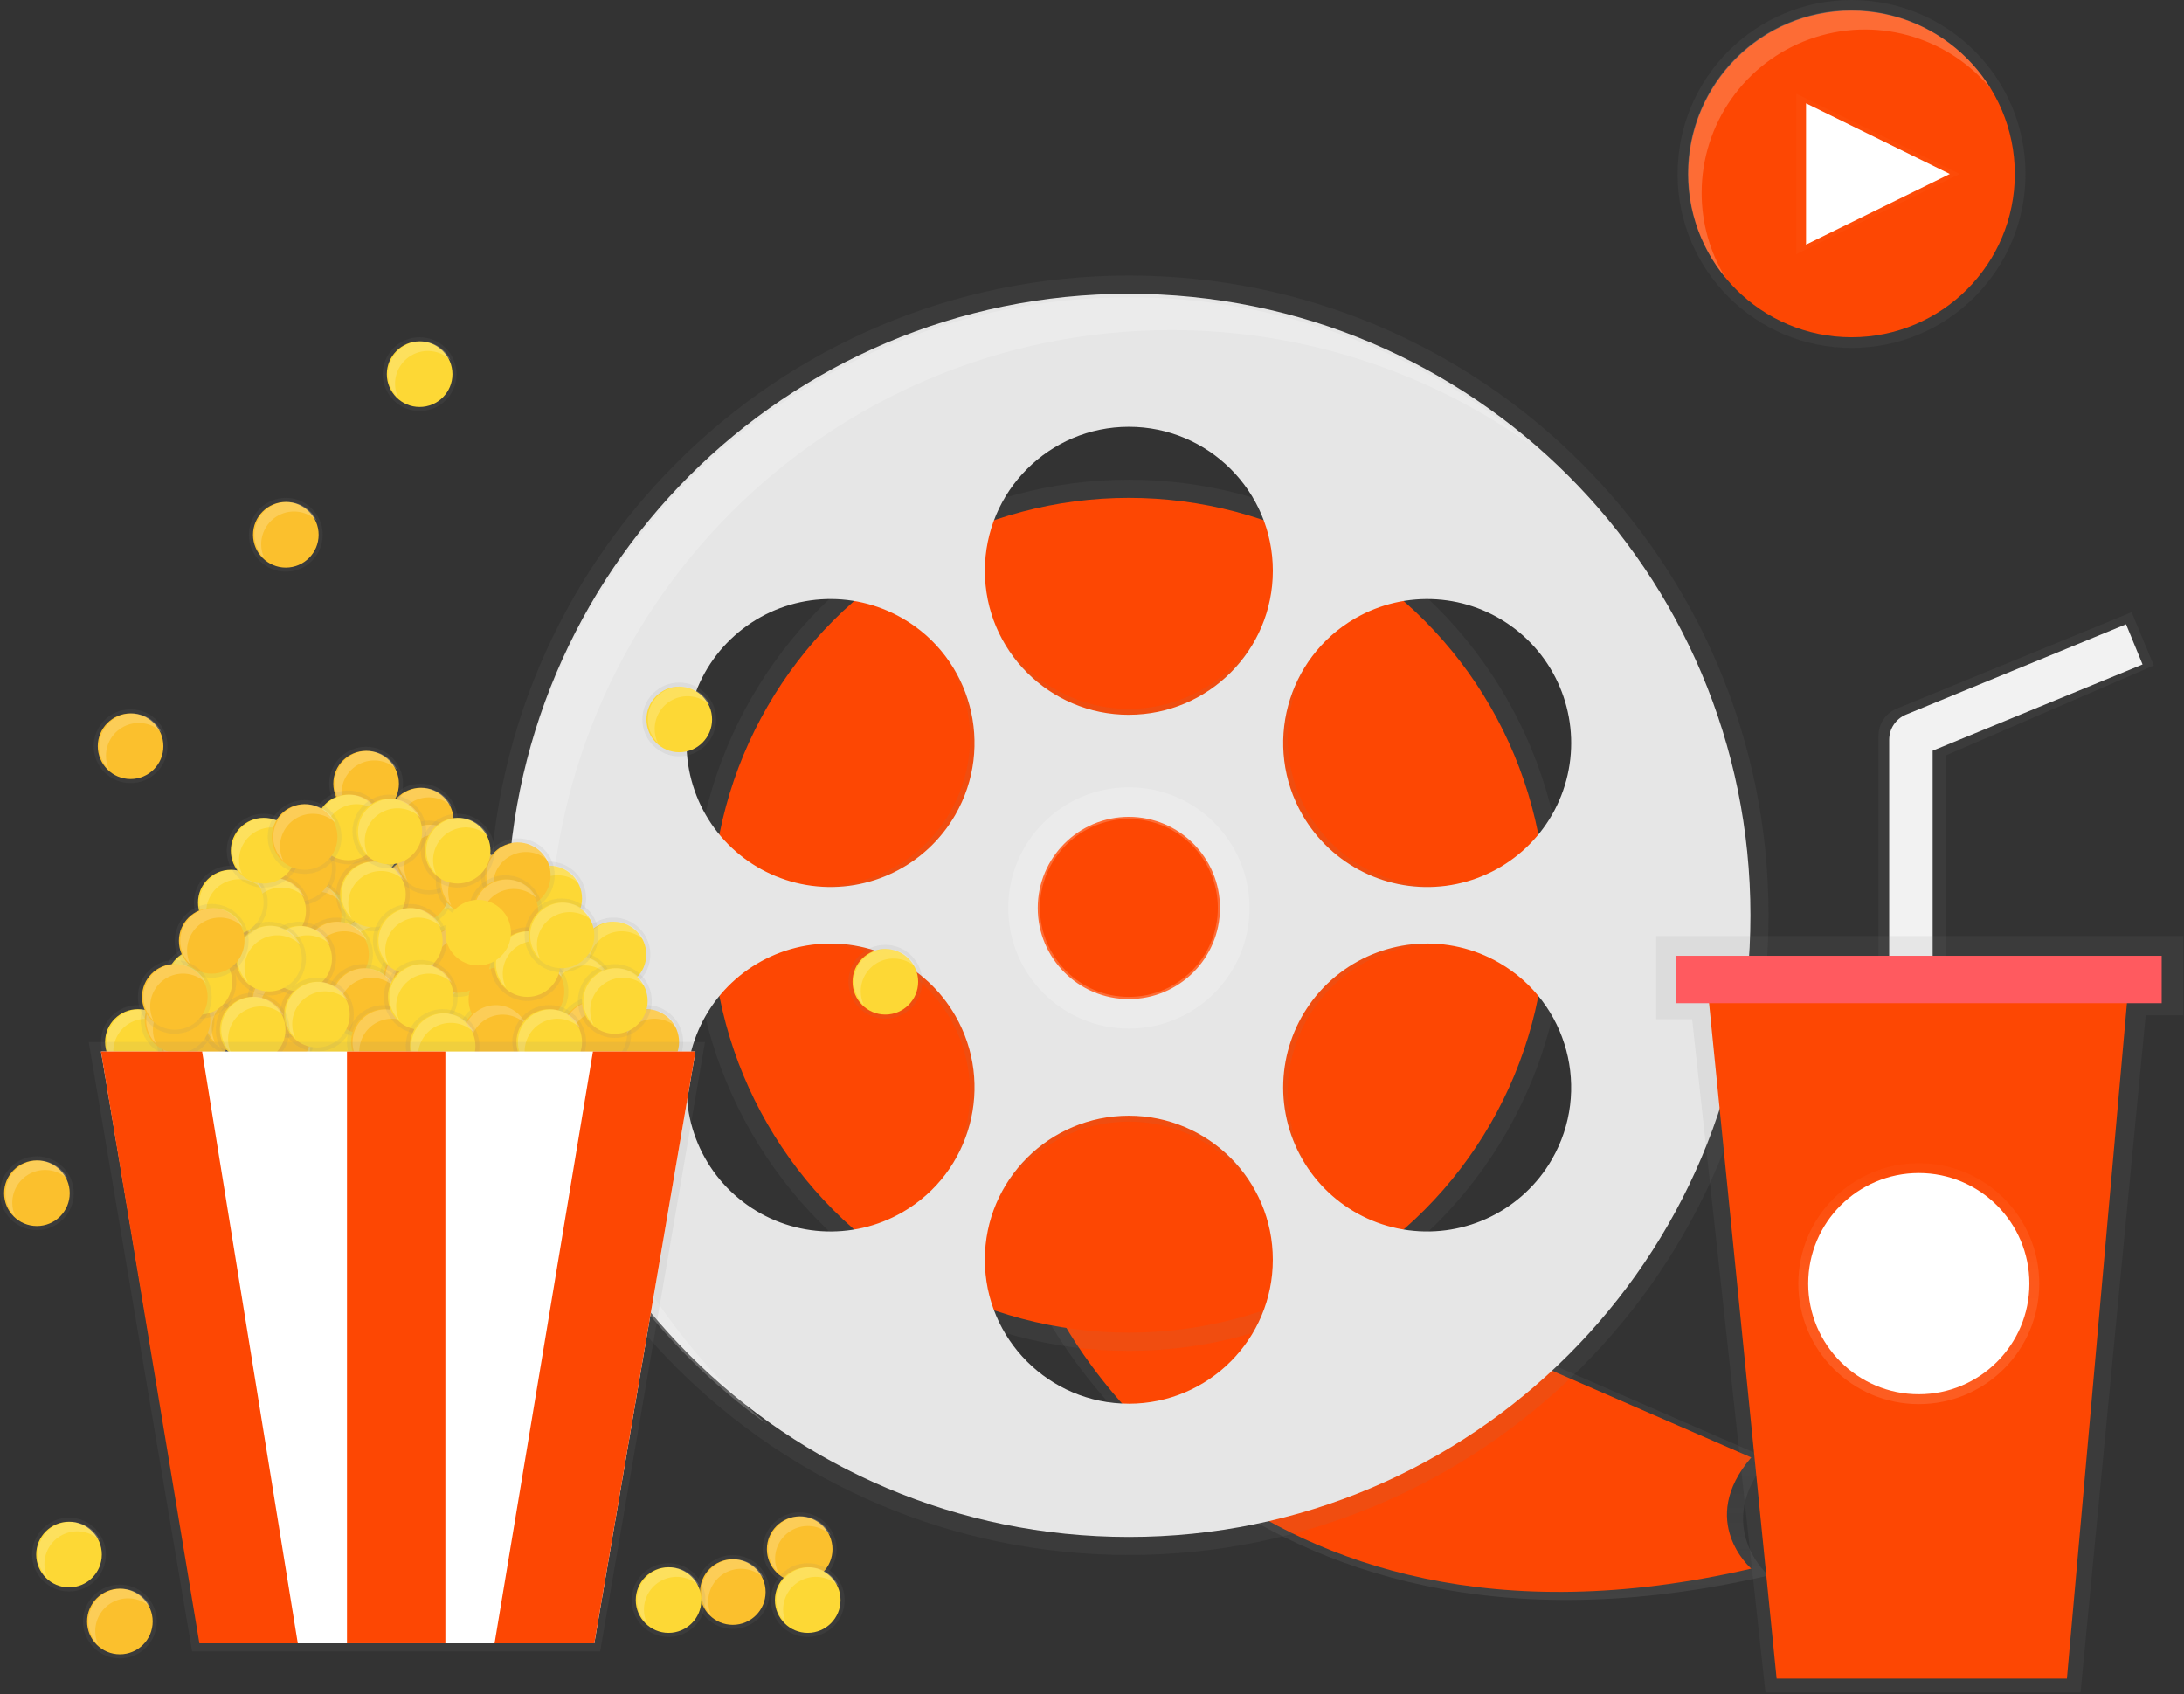 <?xml version="1.0" encoding="UTF-8"?>
<svg width="896px" height="695px" viewBox="0 0 896 695" version="1.1" xmlns="http://www.w3.org/2000/svg" xmlns:xlink="http://www.w3.org/1999/xlink">
    <rect x="0" y="0" width="896" height="695" fill="#333333" stroke="none"/>
    <!-- Generator: Sketch 48.2 (47327) - http://www.bohemiancoding.com/sketch -->
    <title>movie1</title>
    <desc>Created with Sketch.</desc>
    <defs>
        <linearGradient x1="50%" y1="99.997%" x2="50%" y2="0%" id="linearGradient-1">
            <stop stop-color="#808080" stop-opacity="0.25" offset="0%"></stop>
            <stop stop-color="#808080" stop-opacity="0.12" offset="54%"></stop>
            <stop stop-color="#808080" stop-opacity="0.1" offset="100%"></stop>
        </linearGradient>
        <linearGradient x1="46313%" y1="55416%" x2="46313%" y2="19677%" id="linearGradient-2">
            <stop stop-color="#808080" stop-opacity="0.25" offset="0%"></stop>
            <stop stop-color="#808080" stop-opacity="0.12" offset="54%"></stop>
            <stop stop-color="#808080" stop-opacity="0.1" offset="100%"></stop>
        </linearGradient>
        <linearGradient x1="61525%" y1="73875%" x2="61525%" y2="21388%" id="linearGradient-3">
            <stop stop-color="#808080" stop-opacity="0.25" offset="0%"></stop>
            <stop stop-color="#808080" stop-opacity="0.12" offset="54%"></stop>
            <stop stop-color="#808080" stop-opacity="0.1" offset="100%"></stop>
        </linearGradient>
        <linearGradient x1="13730%" y1="44259%" x2="13730%" y2="41232%" id="linearGradient-4">
            <stop stop-color="#808080" stop-opacity="0.25" offset="0%"></stop>
            <stop stop-color="#808080" stop-opacity="0.12" offset="54%"></stop>
            <stop stop-color="#808080" stop-opacity="0.1" offset="100%"></stop>
        </linearGradient>
        <linearGradient x1="18103%" y1="44259%" x2="18103%" y2="41232%" id="linearGradient-5">
            <stop stop-color="#808080" stop-opacity="0.25" offset="0%"></stop>
            <stop stop-color="#808080" stop-opacity="0.12" offset="54%"></stop>
            <stop stop-color="#808080" stop-opacity="0.1" offset="100%"></stop>
        </linearGradient>
        <linearGradient x1="5657%" y1="44259%" x2="5657%" y2="41232%" id="linearGradient-6">
            <stop stop-color="#808080" stop-opacity="0.25" offset="0%"></stop>
            <stop stop-color="#808080" stop-opacity="0.12" offset="54%"></stop>
            <stop stop-color="#808080" stop-opacity="0.1" offset="100%"></stop>
        </linearGradient>
        <linearGradient x1="11376%" y1="40447%" x2="11376%" y2="37419%" id="linearGradient-7">
            <stop stop-color="#808080" stop-opacity="0.25" offset="0%"></stop>
            <stop stop-color="#808080" stop-opacity="0.12" offset="54%"></stop>
            <stop stop-color="#808080" stop-opacity="0.1" offset="100%"></stop>
        </linearGradient>
        <linearGradient x1="20290%" y1="41064%" x2="20290%" y2="38036%" id="linearGradient-8">
            <stop stop-color="#808080" stop-opacity="0.25" offset="0%"></stop>
            <stop stop-color="#808080" stop-opacity="0.12" offset="54%"></stop>
            <stop stop-color="#808080" stop-opacity="0.1" offset="100%"></stop>
        </linearGradient>
        <linearGradient x1="18103%" y1="39718%" x2="18103%" y2="36691%" id="linearGradient-9">
            <stop stop-color="#808080" stop-opacity="0.25" offset="0%"></stop>
            <stop stop-color="#808080" stop-opacity="0.12" offset="54%"></stop>
            <stop stop-color="#808080" stop-opacity="0.1" offset="100%"></stop>
        </linearGradient>
        <linearGradient x1="19169%" y1="42914%" x2="19169%" y2="39886%" id="linearGradient-10">
            <stop stop-color="#808080" stop-opacity="0.25" offset="0%"></stop>
            <stop stop-color="#808080" stop-opacity="0.12" offset="54%"></stop>
            <stop stop-color="#808080" stop-opacity="0.1" offset="100%"></stop>
        </linearGradient>
        <linearGradient x1="15244%" y1="40447%" x2="15244%" y2="37419%" id="linearGradient-11">
            <stop stop-color="#808080" stop-opacity="0.25" offset="0%"></stop>
            <stop stop-color="#808080" stop-opacity="0.12" offset="54%"></stop>
            <stop stop-color="#808080" stop-opacity="0.1" offset="100%"></stop>
        </linearGradient>
        <linearGradient x1="15076%" y1="36186%" x2="15076%" y2="33159%" id="linearGradient-12">
            <stop stop-color="#808080" stop-opacity="0.25" offset="0%"></stop>
            <stop stop-color="#808080" stop-opacity="0.12" offset="54%"></stop>
            <stop stop-color="#808080" stop-opacity="0.1" offset="100%"></stop>
        </linearGradient>
        <linearGradient x1="22532%" y1="38373%" x2="22532%" y2="35345%" id="linearGradient-13">
            <stop stop-color="#808080" stop-opacity="0.25" offset="0%"></stop>
            <stop stop-color="#808080" stop-opacity="0.12" offset="54%"></stop>
            <stop stop-color="#808080" stop-opacity="0.1" offset="100%"></stop>
        </linearGradient>
        <linearGradient x1="21804%" y1="41232%" x2="21804%" y2="38204%" id="linearGradient-14">
            <stop stop-color="#808080" stop-opacity="0.25" offset="0%"></stop>
            <stop stop-color="#808080" stop-opacity="0.12" offset="54%"></stop>
            <stop stop-color="#808080" stop-opacity="0.1" offset="100%"></stop>
        </linearGradient>
        <linearGradient x1="25167%" y1="40671%" x2="25167%" y2="37644%" id="linearGradient-15">
            <stop stop-color="#808080" stop-opacity="0.25" offset="0%"></stop>
            <stop stop-color="#808080" stop-opacity="0.12" offset="54%"></stop>
            <stop stop-color="#808080" stop-opacity="0.1" offset="100%"></stop>
        </linearGradient>
        <linearGradient x1="23654%" y1="42073%" x2="23654%" y2="39045%" id="linearGradient-16">
            <stop stop-color="#808080" stop-opacity="0.25" offset="0%"></stop>
            <stop stop-color="#808080" stop-opacity="0.12" offset="54%"></stop>
            <stop stop-color="#808080" stop-opacity="0.1" offset="100%"></stop>
        </linearGradient>
        <linearGradient x1="13562%" y1="38373%" x2="13562%" y2="35345%" id="linearGradient-17">
            <stop stop-color="#808080" stop-opacity="0.25" offset="0%"></stop>
            <stop stop-color="#808080" stop-opacity="0.12" offset="54%"></stop>
            <stop stop-color="#808080" stop-opacity="0.1" offset="100%"></stop>
        </linearGradient>
        <linearGradient x1="11376%" y1="44091%" x2="11376%" y2="41064%" id="linearGradient-18">
            <stop stop-color="#808080" stop-opacity="0.25" offset="0%"></stop>
            <stop stop-color="#808080" stop-opacity="0.12" offset="54%"></stop>
            <stop stop-color="#808080" stop-opacity="0.1" offset="100%"></stop>
        </linearGradient>
        <linearGradient x1="7956%" y1="44259%" x2="7956%" y2="41232%" id="linearGradient-19">
            <stop stop-color="#808080" stop-opacity="0.25" offset="0%"></stop>
            <stop stop-color="#808080" stop-opacity="0.12" offset="54%"></stop>
            <stop stop-color="#808080" stop-opacity="0.1" offset="100%"></stop>
        </linearGradient>
        <linearGradient x1="9694%" y1="43306%" x2="9694%" y2="40279%" id="linearGradient-20">
            <stop stop-color="#808080" stop-opacity="0.25" offset="0%"></stop>
            <stop stop-color="#808080" stop-opacity="0.12" offset="54%"></stop>
            <stop stop-color="#808080" stop-opacity="0.1" offset="100%"></stop>
        </linearGradient>
        <linearGradient x1="17094%" y1="41624%" x2="17094%" y2="38597%" id="linearGradient-21">
            <stop stop-color="#808080" stop-opacity="0.25" offset="0%"></stop>
            <stop stop-color="#808080" stop-opacity="0.12" offset="54%"></stop>
            <stop stop-color="#808080" stop-opacity="0.1" offset="100%"></stop>
        </linearGradient>
        <linearGradient x1="17094%" y1="38036%" x2="17094%" y2="35009%" id="linearGradient-22">
            <stop stop-color="#808080" stop-opacity="0.25" offset="0%"></stop>
            <stop stop-color="#808080" stop-opacity="0.12" offset="54%"></stop>
            <stop stop-color="#808080" stop-opacity="0.1" offset="100%"></stop>
        </linearGradient>
        <linearGradient x1="18776%" y1="40895%" x2="18776%" y2="37868%" id="linearGradient-23">
            <stop stop-color="#808080" stop-opacity="0.25" offset="0%"></stop>
            <stop stop-color="#808080" stop-opacity="0.12" offset="54%"></stop>
            <stop stop-color="#808080" stop-opacity="0.1" offset="100%"></stop>
        </linearGradient>
        <linearGradient x1="17262%" y1="35177%" x2="17262%" y2="32149%" id="linearGradient-24">
            <stop stop-color="#808080" stop-opacity="0.25" offset="0%"></stop>
            <stop stop-color="#808080" stop-opacity="0.12" offset="54%"></stop>
            <stop stop-color="#808080" stop-opacity="0.1" offset="100%"></stop>
        </linearGradient>
        <linearGradient x1="17599%" y1="36691%" x2="17599%" y2="33663%" id="linearGradient-25">
            <stop stop-color="#808080" stop-opacity="0.25" offset="0%"></stop>
            <stop stop-color="#808080" stop-opacity="0.12" offset="54%"></stop>
            <stop stop-color="#808080" stop-opacity="0.1" offset="100%"></stop>
        </linearGradient>
        <linearGradient x1="19393%" y1="37700%" x2="19393%" y2="34672%" id="linearGradient-26">
            <stop stop-color="#808080" stop-opacity="0.25" offset="0%"></stop>
            <stop stop-color="#808080" stop-opacity="0.12" offset="54%"></stop>
            <stop stop-color="#808080" stop-opacity="0.1" offset="100%"></stop>
        </linearGradient>
        <linearGradient x1="21243%" y1="37419%" x2="21243%" y2="34392%" id="linearGradient-27">
            <stop stop-color="#808080" stop-opacity="0.25" offset="0%"></stop>
            <stop stop-color="#808080" stop-opacity="0.12" offset="54%"></stop>
            <stop stop-color="#808080" stop-opacity="0.1" offset="100%"></stop>
        </linearGradient>
        <linearGradient x1="20738%" y1="38933%" x2="20738%" y2="35906%" id="linearGradient-28">
            <stop stop-color="#808080" stop-opacity="0.25" offset="0%"></stop>
            <stop stop-color="#808080" stop-opacity="0.12" offset="54%"></stop>
            <stop stop-color="#808080" stop-opacity="0.1" offset="100%"></stop>
        </linearGradient>
        <linearGradient x1="14403%" y1="36971%" x2="14403%" y2="33944%" id="linearGradient-29">
            <stop stop-color="#808080" stop-opacity="0.25" offset="0%"></stop>
            <stop stop-color="#808080" stop-opacity="0.12" offset="54%"></stop>
            <stop stop-color="#808080" stop-opacity="0.1" offset="100%"></stop>
        </linearGradient>
        <linearGradient x1="10030%" y1="41568%" x2="10030%" y2="38541%" id="linearGradient-30">
            <stop stop-color="#808080" stop-opacity="0.25" offset="0%"></stop>
            <stop stop-color="#808080" stop-opacity="0.12" offset="54%"></stop>
            <stop stop-color="#808080" stop-opacity="0.1" offset="100%"></stop>
        </linearGradient>
        <linearGradient x1="12665%" y1="39045%" x2="12665%" y2="36018%" id="linearGradient-31">
            <stop stop-color="#808080" stop-opacity="0.25" offset="0%"></stop>
            <stop stop-color="#808080" stop-opacity="0.12" offset="54%"></stop>
            <stop stop-color="#808080" stop-opacity="0.1" offset="100%"></stop>
        </linearGradient>
        <linearGradient x1="7283%" y1="43362%" x2="7283%" y2="40335%" id="linearGradient-32">
            <stop stop-color="#808080" stop-opacity="0.25" offset="0%"></stop>
            <stop stop-color="#808080" stop-opacity="0.12" offset="54%"></stop>
            <stop stop-color="#808080" stop-opacity="0.1" offset="100%"></stop>
        </linearGradient>
        <linearGradient x1="21804%" y1="42185%" x2="21804%" y2="39157%" id="linearGradient-33">
            <stop stop-color="#808080" stop-opacity="0.25" offset="0%"></stop>
            <stop stop-color="#808080" stop-opacity="0.12" offset="54%"></stop>
            <stop stop-color="#808080" stop-opacity="0.1" offset="100%"></stop>
        </linearGradient>
        <linearGradient x1="15020%" y1="33663%" x2="15020%" y2="30636%" id="linearGradient-34">
            <stop stop-color="#808080" stop-opacity="0.25" offset="0%"></stop>
            <stop stop-color="#808080" stop-opacity="0.12" offset="54%"></stop>
            <stop stop-color="#808080" stop-opacity="0.1" offset="100%"></stop>
        </linearGradient>
        <linearGradient x1="12273%" y1="37139%" x2="12273%" y2="34112%" id="linearGradient-35">
            <stop stop-color="#808080" stop-opacity="0.25" offset="0%"></stop>
            <stop stop-color="#808080" stop-opacity="0.12" offset="54%"></stop>
            <stop stop-color="#808080" stop-opacity="0.1" offset="100%"></stop>
        </linearGradient>
        <linearGradient x1="10086%" y1="39718%" x2="10086%" y2="36691%" id="linearGradient-36">
            <stop stop-color="#808080" stop-opacity="0.25" offset="0%"></stop>
            <stop stop-color="#808080" stop-opacity="0.12" offset="54%"></stop>
            <stop stop-color="#808080" stop-opacity="0.1" offset="100%"></stop>
        </linearGradient>
        <linearGradient x1="11656%" y1="42577%" x2="11656%" y2="39550%" id="linearGradient-37">
            <stop stop-color="#808080" stop-opacity="0.25" offset="0%"></stop>
            <stop stop-color="#808080" stop-opacity="0.12" offset="54%"></stop>
            <stop stop-color="#808080" stop-opacity="0.1" offset="100%"></stop>
        </linearGradient>
        <linearGradient x1="13786%" y1="40671%" x2="13786%" y2="37644%" id="linearGradient-38">
            <stop stop-color="#808080" stop-opacity="0.25" offset="0%"></stop>
            <stop stop-color="#808080" stop-opacity="0.12" offset="54%"></stop>
            <stop stop-color="#808080" stop-opacity="0.1" offset="100%"></stop>
        </linearGradient>
        <linearGradient x1="14908%" y1="42577%" x2="14908%" y2="39550%" id="linearGradient-39">
            <stop stop-color="#808080" stop-opacity="0.25" offset="0%"></stop>
            <stop stop-color="#808080" stop-opacity="0.12" offset="54%"></stop>
            <stop stop-color="#808080" stop-opacity="0.1" offset="100%"></stop>
        </linearGradient>
        <linearGradient x1="26513%" y1="44259%" x2="26513%" y2="41232%" id="linearGradient-40">
            <stop stop-color="#808080" stop-opacity="0.25" offset="0%"></stop>
            <stop stop-color="#808080" stop-opacity="0.12" offset="54%"></stop>
            <stop stop-color="#808080" stop-opacity="0.1" offset="100%"></stop>
        </linearGradient>
        <linearGradient x1="24382%" y1="43923%" x2="24382%" y2="40895%" id="linearGradient-41">
            <stop stop-color="#808080" stop-opacity="0.25" offset="0%"></stop>
            <stop stop-color="#808080" stop-opacity="0.12" offset="54%"></stop>
            <stop stop-color="#808080" stop-opacity="0.1" offset="100%"></stop>
        </linearGradient>
        <linearGradient x1="20290%" y1="44091%" x2="20290%" y2="41064%" id="linearGradient-42">
            <stop stop-color="#808080" stop-opacity="0.25" offset="0%"></stop>
            <stop stop-color="#808080" stop-opacity="0.12" offset="54%"></stop>
            <stop stop-color="#808080" stop-opacity="0.1" offset="100%"></stop>
        </linearGradient>
        <linearGradient x1="15749%" y1="44259%" x2="15749%" y2="41232%" id="linearGradient-43">
            <stop stop-color="#808080" stop-opacity="0.25" offset="0%"></stop>
            <stop stop-color="#808080" stop-opacity="0.12" offset="54%"></stop>
            <stop stop-color="#808080" stop-opacity="0.1" offset="100%"></stop>
        </linearGradient>
        <linearGradient x1="15300%" y1="38204%" x2="15300%" y2="35177%" id="linearGradient-44">
            <stop stop-color="#808080" stop-opacity="0.25" offset="0%"></stop>
            <stop stop-color="#808080" stop-opacity="0.12" offset="54%"></stop>
            <stop stop-color="#808080" stop-opacity="0.1" offset="100%"></stop>
        </linearGradient>
        <linearGradient x1="16814%" y1="40111%" x2="16814%" y2="37083%" id="linearGradient-45">
            <stop stop-color="#808080" stop-opacity="0.25" offset="0%"></stop>
            <stop stop-color="#808080" stop-opacity="0.12" offset="54%"></stop>
            <stop stop-color="#808080" stop-opacity="0.1" offset="100%"></stop>
        </linearGradient>
        <linearGradient x1="14291%" y1="35457%" x2="14291%" y2="32430%" id="linearGradient-46">
            <stop stop-color="#808080" stop-opacity="0.25" offset="0%"></stop>
            <stop stop-color="#808080" stop-opacity="0.12" offset="54%"></stop>
            <stop stop-color="#808080" stop-opacity="0.1" offset="100%"></stop>
        </linearGradient>
        <linearGradient x1="15973%" y1="35625%" x2="15973%" y2="32598%" id="linearGradient-47">
            <stop stop-color="#808080" stop-opacity="0.25" offset="0%"></stop>
            <stop stop-color="#808080" stop-opacity="0.12" offset="54%"></stop>
            <stop stop-color="#808080" stop-opacity="0.1" offset="100%"></stop>
        </linearGradient>
        <linearGradient x1="18776%" y1="36410%" x2="18776%" y2="33383%" id="linearGradient-48">
            <stop stop-color="#808080" stop-opacity="0.25" offset="0%"></stop>
            <stop stop-color="#808080" stop-opacity="0.12" offset="54%"></stop>
            <stop stop-color="#808080" stop-opacity="0.1" offset="100%"></stop>
        </linearGradient>
        <linearGradient x1="11207%" y1="38877%" x2="11207%" y2="35850%" id="linearGradient-49">
            <stop stop-color="#808080" stop-opacity="0.25" offset="0%"></stop>
            <stop stop-color="#808080" stop-opacity="0.12" offset="54%"></stop>
            <stop stop-color="#808080" stop-opacity="0.1" offset="100%"></stop>
        </linearGradient>
        <linearGradient x1="12273%" y1="40839%" x2="12273%" y2="37812%" id="linearGradient-50">
            <stop stop-color="#808080" stop-opacity="0.25" offset="0%"></stop>
            <stop stop-color="#808080" stop-opacity="0.12" offset="54%"></stop>
            <stop stop-color="#808080" stop-opacity="0.1" offset="100%"></stop>
        </linearGradient>
        <linearGradient x1="13002%" y1="43138%" x2="13002%" y2="40111%" id="linearGradient-51">
            <stop stop-color="#808080" stop-opacity="0.25" offset="0%"></stop>
            <stop stop-color="#808080" stop-opacity="0.12" offset="54%"></stop>
            <stop stop-color="#808080" stop-opacity="0.1" offset="100%"></stop>
        </linearGradient>
        <linearGradient x1="17262%" y1="42409%" x2="17262%" y2="39382%" id="linearGradient-52">
            <stop stop-color="#808080" stop-opacity="0.25" offset="0%"></stop>
            <stop stop-color="#808080" stop-opacity="0.12" offset="54%"></stop>
            <stop stop-color="#808080" stop-opacity="0.1" offset="100%"></stop>
        </linearGradient>
        <linearGradient x1="21635%" y1="41064%" x2="21635%" y2="38036%" id="linearGradient-53">
            <stop stop-color="#808080" stop-opacity="0.25" offset="0%"></stop>
            <stop stop-color="#808080" stop-opacity="0.12" offset="54%"></stop>
            <stop stop-color="#808080" stop-opacity="0.1" offset="100%"></stop>
        </linearGradient>
        <linearGradient x1="23037%" y1="39886%" x2="23037%" y2="36859%" id="linearGradient-54">
            <stop stop-color="#808080" stop-opacity="0.25" offset="0%"></stop>
            <stop stop-color="#808080" stop-opacity="0.12" offset="54%"></stop>
            <stop stop-color="#808080" stop-opacity="0.1" offset="100%"></stop>
        </linearGradient>
        <linearGradient x1="25223%" y1="42577%" x2="25223%" y2="39550%" id="linearGradient-55">
            <stop stop-color="#808080" stop-opacity="0.25" offset="0%"></stop>
            <stop stop-color="#808080" stop-opacity="0.12" offset="54%"></stop>
            <stop stop-color="#808080" stop-opacity="0.1" offset="100%"></stop>
        </linearGradient>
        <linearGradient x1="18159%" y1="44427%" x2="18159%" y2="41400%" id="linearGradient-56">
            <stop stop-color="#808080" stop-opacity="0.25" offset="0%"></stop>
            <stop stop-color="#808080" stop-opacity="0.12" offset="54%"></stop>
            <stop stop-color="#808080" stop-opacity="0.1" offset="100%"></stop>
        </linearGradient>
        <linearGradient x1="10367%" y1="43755%" x2="10367%" y2="40727%" id="linearGradient-57">
            <stop stop-color="#808080" stop-opacity="0.25" offset="0%"></stop>
            <stop stop-color="#808080" stop-opacity="0.12" offset="54%"></stop>
            <stop stop-color="#808080" stop-opacity="0.1" offset="100%"></stop>
        </linearGradient>
        <linearGradient x1="8180%" y1="41792%" x2="8180%" y2="38765%" id="linearGradient-58">
            <stop stop-color="#808080" stop-opacity="0.25" offset="0%"></stop>
            <stop stop-color="#808080" stop-opacity="0.12" offset="54%"></stop>
            <stop stop-color="#808080" stop-opacity="0.1" offset="100%"></stop>
        </linearGradient>
        <linearGradient x1="11039%" y1="40839%" x2="11039%" y2="37812%" id="linearGradient-59">
            <stop stop-color="#808080" stop-opacity="0.25" offset="0%"></stop>
            <stop stop-color="#808080" stop-opacity="0.12" offset="54%"></stop>
            <stop stop-color="#808080" stop-opacity="0.1" offset="100%"></stop>
        </linearGradient>
        <linearGradient x1="9469%" y1="38541%" x2="9469%" y2="35513%" id="linearGradient-60">
            <stop stop-color="#808080" stop-opacity="0.25" offset="0%"></stop>
            <stop stop-color="#808080" stop-opacity="0.12" offset="54%"></stop>
            <stop stop-color="#808080" stop-opacity="0.1" offset="100%"></stop>
        </linearGradient>
        <linearGradient x1="10815%" y1="36410%" x2="10815%" y2="33383%" id="linearGradient-61">
            <stop stop-color="#808080" stop-opacity="0.25" offset="0%"></stop>
            <stop stop-color="#808080" stop-opacity="0.12" offset="54%"></stop>
            <stop stop-color="#808080" stop-opacity="0.1" offset="100%"></stop>
        </linearGradient>
        <linearGradient x1="22532%" y1="44259%" x2="22532%" y2="41232%" id="linearGradient-62">
            <stop stop-color="#808080" stop-opacity="0.25" offset="0%"></stop>
            <stop stop-color="#808080" stop-opacity="0.12" offset="54%"></stop>
            <stop stop-color="#808080" stop-opacity="0.1" offset="100%"></stop>
        </linearGradient>
        <linearGradient x1="16281%" y1="67750%" x2="16281%" y2="42746%" id="linearGradient-63">
            <stop stop-color="#808080" stop-opacity="0.25" offset="0%"></stop>
            <stop stop-color="#808080" stop-opacity="0.12" offset="54%"></stop>
            <stop stop-color="#808080" stop-opacity="0.1" offset="100%"></stop>
        </linearGradient>
        <linearGradient x1="8685%" y1="40111%" x2="8685%" y2="37083%" id="linearGradient-64">
            <stop stop-color="#808080" stop-opacity="0.25" offset="0%"></stop>
            <stop stop-color="#808080" stop-opacity="0.12" offset="54%"></stop>
            <stop stop-color="#808080" stop-opacity="0.1" offset="100%"></stop>
        </linearGradient>
        <linearGradient x1="12497%" y1="35850%" x2="12497%" y2="32822%" id="linearGradient-65">
            <stop stop-color="#808080" stop-opacity="0.25" offset="0%"></stop>
            <stop stop-color="#808080" stop-opacity="0.12" offset="54%"></stop>
            <stop stop-color="#808080" stop-opacity="0.1" offset="100%"></stop>
        </linearGradient>
        <linearGradient x1="7171%" y1="42409%" x2="7171%" y2="39382%" id="linearGradient-66">
            <stop stop-color="#808080" stop-opacity="0.25" offset="0%"></stop>
            <stop stop-color="#808080" stop-opacity="0.12" offset="54%"></stop>
            <stop stop-color="#808080" stop-opacity="0.1" offset="100%"></stop>
        </linearGradient>
        <linearGradient x1="5357%" y1="32126%" x2="5357%" y2="29098%" id="linearGradient-67">
            <stop stop-color="#808080" stop-opacity="0.25" offset="0%"></stop>
            <stop stop-color="#808080" stop-opacity="0.12" offset="54%"></stop>
            <stop stop-color="#808080" stop-opacity="0.1" offset="100%"></stop>
        </linearGradient>
        <linearGradient x1="97926%" y1="51007%" x2="97926%" y2="35198%" id="linearGradient-68">
            <stop stop-color="#808080" stop-opacity="0.25" offset="0%"></stop>
            <stop stop-color="#808080" stop-opacity="0.12" offset="54%"></stop>
            <stop stop-color="#808080" stop-opacity="0.1" offset="100%"></stop>
        </linearGradient>
        <linearGradient x1="78761%" y1="69430%" x2="78761%" y2="38400%" id="linearGradient-69">
            <stop stop-color="#808080" stop-opacity="0.25" offset="0%"></stop>
            <stop stop-color="#808080" stop-opacity="0.12" offset="54%"></stop>
            <stop stop-color="#808080" stop-opacity="0.1" offset="100%"></stop>
        </linearGradient>
        <linearGradient x1="50%" y1="100%" x2="50%" y2="0%" id="linearGradient-70">
            <stop stop-color="#FFFFFF" stop-opacity="0.12" offset="0%"></stop>
            <stop stop-color="#FFFFFF" stop-opacity="0.09" offset="55%"></stop>
            <stop stop-color="#FFFFFF" stop-opacity="0.02" offset="100%"></stop>
        </linearGradient>
        <linearGradient x1="11726%" y1="23451%" x2="11726%" y2="20424%" id="linearGradient-71">
            <stop stop-color="#808080" stop-opacity="0.25" offset="0%"></stop>
            <stop stop-color="#808080" stop-opacity="0.12" offset="54%"></stop>
            <stop stop-color="#808080" stop-opacity="0.1" offset="100%"></stop>
        </linearGradient>
        <linearGradient x1="17216%" y1="16863%" x2="17216%" y2="13835%" id="linearGradient-72">
            <stop stop-color="#808080" stop-opacity="0.25" offset="0%"></stop>
            <stop stop-color="#808080" stop-opacity="0.12" offset="54%"></stop>
            <stop stop-color="#808080" stop-opacity="0.1" offset="100%"></stop>
        </linearGradient>
        <linearGradient x1="27867%" y1="31028%" x2="27867%" y2="28000%" id="linearGradient-73">
            <stop stop-color="#808080" stop-opacity="0.25" offset="0%"></stop>
            <stop stop-color="#808080" stop-opacity="0.12" offset="54%"></stop>
            <stop stop-color="#808080" stop-opacity="0.1" offset="100%"></stop>
        </linearGradient>
        <linearGradient x1="36322%" y1="41789%" x2="36322%" y2="38761%" id="linearGradient-74">
            <stop stop-color="#808080" stop-opacity="0.25" offset="0%"></stop>
            <stop stop-color="#808080" stop-opacity="0.12" offset="54%"></stop>
            <stop stop-color="#808080" stop-opacity="0.1" offset="100%"></stop>
        </linearGradient>
        <linearGradient x1="4918%" y1="68032%" x2="4918%" y2="65005%" id="linearGradient-75">
            <stop stop-color="#808080" stop-opacity="0.25" offset="0%"></stop>
            <stop stop-color="#808080" stop-opacity="0.12" offset="54%"></stop>
            <stop stop-color="#808080" stop-opacity="0.1" offset="100%"></stop>
        </linearGradient>
        <linearGradient x1="2831%" y1="65287%" x2="2831%" y2="62260%" id="linearGradient-76">
            <stop stop-color="#808080" stop-opacity="0.25" offset="0%"></stop>
            <stop stop-color="#808080" stop-opacity="0.12" offset="54%"></stop>
            <stop stop-color="#808080" stop-opacity="0.1" offset="100%"></stop>
        </linearGradient>
        <linearGradient x1="1514%" y1="50463%" x2="1514%" y2="47436%" id="linearGradient-77">
            <stop stop-color="#808080" stop-opacity="0.25" offset="0%"></stop>
            <stop stop-color="#808080" stop-opacity="0.12" offset="54%"></stop>
            <stop stop-color="#808080" stop-opacity="0.1" offset="100%"></stop>
        </linearGradient>
        <linearGradient x1="30063%" y1="66824%" x2="30063%" y2="63797%" id="linearGradient-78">
            <stop stop-color="#808080" stop-opacity="0.25" offset="0%"></stop>
            <stop stop-color="#808080" stop-opacity="0.12" offset="54%"></stop>
            <stop stop-color="#808080" stop-opacity="0.1" offset="100%"></stop>
        </linearGradient>
        <linearGradient x1="32808%" y1="65068%" x2="32808%" y2="62040%" id="linearGradient-79">
            <stop stop-color="#808080" stop-opacity="0.25" offset="0%"></stop>
            <stop stop-color="#808080" stop-opacity="0.12" offset="54%"></stop>
            <stop stop-color="#808080" stop-opacity="0.1" offset="100%"></stop>
        </linearGradient>
        <linearGradient x1="33138%" y1="67154%" x2="33138%" y2="64126%" id="linearGradient-80">
            <stop stop-color="#808080" stop-opacity="0.25" offset="0%"></stop>
            <stop stop-color="#808080" stop-opacity="0.12" offset="54%"></stop>
            <stop stop-color="#808080" stop-opacity="0.1" offset="100%"></stop>
        </linearGradient>
        <linearGradient x1="27428%" y1="67154%" x2="27428%" y2="64126%" id="linearGradient-81">
            <stop stop-color="#808080" stop-opacity="0.25" offset="0%"></stop>
            <stop stop-color="#808080" stop-opacity="0.12" offset="54%"></stop>
            <stop stop-color="#808080" stop-opacity="0.1" offset="100%"></stop>
        </linearGradient>
        <linearGradient x1="75961%" y1="14275%" x2="75961%" y2="0%" id="linearGradient-82">
            <stop stop-color="#808080" stop-opacity="0.25" offset="0%"></stop>
            <stop stop-color="#808080" stop-opacity="0.12" offset="54%"></stop>
            <stop stop-color="#808080" stop-opacity="0.1" offset="100%"></stop>
        </linearGradient>
        <linearGradient x1="77044%" y1="10432%" x2="77044%" y2="3843%" id="linearGradient-83">
            <stop stop-color="#FFFFFF" stop-opacity="0.12" offset="0%"></stop>
            <stop stop-color="#FFFFFF" stop-opacity="0.09" offset="55%"></stop>
            <stop stop-color="#FFFFFF" stop-opacity="0.02" offset="100%"></stop>
        </linearGradient>
    </defs>
    <g id="Page-1" stroke="none" stroke-width="1" fill="none" fill-rule="evenodd">
        <g id="movie">
            <path d="M426.12,534.48 C426.12,534.48 503.04,697.75 725.56,646.34 C725.56,646.34 702.01,625.93 725.56,598.46 L539.15,517.22 L426.12,534.48 Z" id="Shape" fill="url(#linearGradient-1)" fill-rule="nonzero"></path>
            <path d="M433.22,536.97 C433.22,536.97 506.49,692.49 718.46,643.51 C718.46,643.51 696.03,624.07 718.46,597.9 L540.88,520.52 L433.22,536.97 Z" id="Shape" fill="#FD4703" fill-rule="nonzero"></path>
            <circle id="Oval" fill="url(#linearGradient-2)" fill-rule="nonzero" cx="463.13" cy="375.47" r="178.7"></circle>
            <circle id="Oval" fill="#FD4703" fill-rule="nonzero" cx="463.13" cy="375.47" r="171.23"></circle>
            <path d="M463.13,113.03 C318.19,113.03 200.69,230.53 200.69,375.47 C200.69,520.41 318.19,637.91 463.13,637.91 C608.07,637.91 725.57,520.41 725.57,375.47 C725.57,230.53 608.07,113.03 463.13,113.03 Z M558.7,250.08 C587.781,233.298 624.96,243.266 641.746,272.345 C658.531,301.424 648.568,338.604 619.491,355.394 C590.415,372.183 553.233,362.225 536.44,333.15 C528.376,319.184 526.191,302.586 530.366,287.009 C534.54,271.432 544.733,258.152 558.7,250.09 L558.7,250.08 Z M367.56,500.85 C346.264,513.148 319.657,511.406 300.145,496.437 C280.634,481.468 272.062,456.219 278.426,432.465 C284.79,408.71 304.837,391.129 329.219,387.919 C353.6,384.709 377.515,396.502 389.81,417.8 C406.597,446.878 396.636,484.059 367.56,500.85 Z M389.81,333.15 C377.515,354.448 353.6,366.241 329.219,363.031 C304.837,359.821 284.79,342.24 278.426,318.485 C272.062,294.731 280.634,269.482 300.145,254.513 C319.657,239.544 346.264,237.802 367.56,250.1 C396.636,266.891 406.597,304.072 389.81,333.15 Z M463.12,581.73 C429.541,581.73 402.32,554.509 402.32,520.93 C402.32,487.351 429.541,460.13 463.12,460.13 C496.699,460.13 523.92,487.351 523.92,520.93 C523.914,554.501 496.701,581.714 463.13,581.72 L463.12,581.73 Z M424.65,372.39 C424.65,351.138 441.878,333.91 463.13,333.91 C484.382,333.91 501.61,351.138 501.61,372.39 C501.61,393.642 484.382,410.87 463.13,410.87 C441.878,410.87 424.65,393.642 424.65,372.39 Z M463.13,290.81 C438.539,290.81 416.369,275.997 406.958,253.277 C397.547,230.558 402.749,204.407 420.138,187.018 C437.527,169.629 463.678,164.427 486.397,173.838 C509.117,183.249 523.93,205.419 523.93,230.01 C523.93,263.589 496.709,290.81 463.13,290.81 Z M641.75,478.59 C629.455,499.888 605.54,511.681 581.159,508.471 C556.777,505.261 536.73,487.68 530.366,463.925 C524.002,440.171 532.574,414.922 552.085,399.953 C571.597,384.984 598.204,383.242 619.5,395.54 C648.576,412.331 658.537,449.512 641.75,478.59 Z" id="Shape" fill="url(#linearGradient-3)" fill-rule="nonzero"></path>
            <path d="M463.13,120.51 C322.32,120.51 208.13,234.66 208.13,375.51 C208.13,516.36 322.28,630.51 463.13,630.51 C603.98,630.51 718.13,516.36 718.13,375.51 C718.13,234.66 603.94,120.51 463.13,120.51 Z M555.98,253.66 C576.671,241.714 602.52,243.407 621.475,257.951 C640.43,272.495 648.757,297.026 642.574,320.103 C636.39,343.181 616.914,360.261 593.227,363.38 C569.539,366.499 546.306,355.041 534.36,334.35 C518.047,306.1 527.722,269.976 555.97,253.66 L555.98,253.66 Z M370.28,497.28 C349.592,509.233 323.741,507.546 304.782,493.007 C285.823,478.467 277.49,453.938 283.668,430.859 C289.846,407.779 309.319,390.694 333.007,387.57 C356.694,384.447 379.93,395.9 391.88,416.59 C408.195,444.837 398.524,480.961 370.28,497.28 Z M391.88,334.34 C379.934,355.031 356.701,366.489 333.013,363.37 C309.326,360.251 289.85,343.171 283.666,320.093 C277.483,297.016 285.81,272.485 304.765,257.941 C323.72,243.397 349.569,241.704 370.26,253.65 C398.512,269.962 408.191,306.088 391.88,334.34 Z M463.11,575.84 C430.487,575.84 404.04,549.393 404.04,516.77 C404.04,484.147 430.487,457.7 463.11,457.7 C495.733,457.7 522.18,484.147 522.18,516.77 C522.186,549.39 495.75,575.839 463.13,575.85 L463.11,575.84 Z M425.74,372.48 C425.74,351.836 442.476,335.1 463.12,335.1 C483.764,335.1 500.5,351.836 500.5,372.48 C500.5,393.124 483.764,409.86 463.12,409.86 C442.476,409.86 425.74,393.124 425.74,372.48 Z M463.12,293.23 C430.498,293.23 404.052,266.785 404.05,234.163 C404.048,201.541 430.491,175.094 463.113,175.09 C495.735,175.086 522.184,201.528 522.19,234.15 C522.19,266.77 495.75,293.214 463.13,293.22 L463.12,293.23 Z M636.66,475.66 C624.714,496.351 601.481,507.809 577.793,504.69 C554.106,501.571 534.63,484.491 528.446,461.413 C522.263,438.336 530.59,413.805 549.545,399.261 C568.5,384.717 594.349,383.024 615.04,394.97 C643.292,411.282 652.971,447.408 636.66,475.66 Z" id="Shape" fill="#E6E6E6" fill-rule="nonzero"></path>
            <path d="M225.37,390.42 C225.37,249.61 339.52,135.42 480.37,135.42 C533.515,135.338 585.345,151.942 628.55,182.89 C582.466,143.487 523.803,121.874 463.17,121.96 C322.36,121.96 208.17,236.11 208.17,376.96 C208.111,459.322 247.894,536.627 314.95,584.45 C258.052,536.061 225.296,465.111 225.37,390.42 Z" id="Shape" fill="#FFFFFF" fill-rule="nonzero" opacity="0.2"></path>
            <circle id="Oval" stroke="#FFFFFF" stroke-width="13" opacity="0.2" cx="463.13" cy="372.47" r="42.99"></circle>
            <circle id="Oval" fill="url(#linearGradient-4)" fill-rule="nonzero" cx="137.3" cy="427.46" r="15.14"></circle>
            <circle id="Oval" fill="#FDD835" fill-rule="nonzero" cx="137.3" cy="427.46" r="13.46"></circle>
            <path d="M127.21,431.38 C127.206,425.971 130.442,421.086 135.423,418.981 C140.405,416.875 146.164,417.958 150.04,421.73 C147.716,416.896 142.742,413.905 137.382,414.118 C132.023,414.332 127.303,417.709 125.371,422.713 C123.439,427.717 124.665,433.39 128.49,437.15 C127.639,435.346 127.202,433.375 127.21,431.38 Z" id="Shape" fill="#FFFFFF" fill-rule="nonzero" opacity="0.2"></path>
            <circle id="Oval" fill="url(#linearGradient-5)" fill-rule="nonzero" cx="181.03" cy="427.46" r="15.14"></circle>
            <circle id="Oval" fill="#FDD835" fill-rule="nonzero" cx="181.03" cy="427.46" r="13.46"></circle>
            <path d="M170.94,431.38 C170.936,425.971 174.172,421.086 179.153,418.981 C184.135,416.875 189.894,417.958 193.77,421.73 C191.446,416.896 186.472,413.905 181.112,414.118 C175.753,414.332 171.033,417.709 169.101,422.713 C167.169,427.717 168.395,433.39 172.22,437.15 C171.369,435.346 170.932,433.375 170.94,431.38 Z" id="Shape" fill="#FFFFFF" fill-rule="nonzero" opacity="0.2"></path>
            <circle id="Oval" fill="url(#linearGradient-6)" fill-rule="nonzero" cx="56.57" cy="427.46" r="15.14"></circle>
            <circle id="Oval" fill="#FDD835" fill-rule="nonzero" cx="56.57" cy="427.46" r="13.46"></circle>
            <path d="M46.48,431.38 C46.476,425.971 49.712,421.086 54.693,418.981 C59.675,416.875 65.434,417.958 69.31,421.73 C66.981,416.905 62.01,413.922 56.657,414.137 C51.303,414.353 46.588,417.725 44.654,422.722 C42.72,427.719 43.936,433.387 47.75,437.15 C46.903,435.345 46.469,433.374 46.48,431.38 Z" id="Shape" fill="#FFFFFF" fill-rule="nonzero" opacity="0.2"></path>
            <circle id="Oval" fill="url(#linearGradient-7)" fill-rule="nonzero" cx="113.76" cy="389.33" r="15.14"></circle>
            <circle id="Oval" fill="#FDD835" fill-rule="nonzero" cx="113.76" cy="389.33" r="13.46"></circle>
            <path d="M103.66,393.26 C103.656,387.851 106.892,382.966 111.873,380.861 C116.855,378.755 122.614,379.838 126.49,383.61 C124.195,378.74 119.217,375.708 113.836,375.903 C108.456,376.098 103.71,379.483 101.774,384.506 C99.837,389.53 101.083,395.224 104.94,398.98 C104.096,397.191 103.659,395.238 103.66,393.26 Z" id="Shape" fill="#FFFFFF" fill-rule="nonzero" opacity="0.2"></path>
            <circle id="Oval" fill="url(#linearGradient-8)" fill-rule="nonzero" cx="202.9" cy="395.5" r="15.14"></circle>
            <circle id="Oval" fill="#FDD835" fill-rule="nonzero" cx="202.9" cy="395.5" r="13.46"></circle>
            <path d="M192.8,399.43 C192.796,394.021 196.032,389.136 201.013,387.031 C205.995,384.925 211.754,386.008 215.63,389.78 C213.335,384.91 208.357,381.878 202.976,382.073 C197.596,382.268 192.85,385.653 190.914,390.676 C188.977,395.7 190.223,401.394 194.08,405.15 C193.236,403.361 192.799,401.408 192.8,399.43 Z" id="Shape" fill="#FFFFFF" fill-rule="nonzero" opacity="0.2"></path>
            <circle id="Oval" fill="url(#linearGradient-9)" fill-rule="nonzero" cx="181.03" cy="382.04" r="15.14"></circle>
            <circle id="Oval" fill="#FDD835" fill-rule="nonzero" cx="181.03" cy="382.04" r="13.46"></circle>
            <path d="M170.94,385.97 C170.936,380.561 174.172,375.676 179.153,373.571 C184.135,371.465 189.894,372.548 193.77,376.32 C191.475,371.45 186.497,368.418 181.116,368.613 C175.736,368.808 170.99,372.193 169.054,377.216 C167.117,382.24 168.363,387.934 172.22,391.69 C171.376,389.901 170.939,387.948 170.94,385.97 Z" id="Shape" fill="#FFFFFF" fill-rule="nonzero" opacity="0.2"></path>
            <circle id="Oval" fill="url(#linearGradient-10)" fill-rule="nonzero" cx="191.69" cy="414" r="15.14"></circle>
            <circle id="Oval" fill="#FDD835" fill-rule="nonzero" cx="191.69" cy="414" r="13.46"></circle>
            <path d="M181.59,417.93 C181.586,412.521 184.822,407.636 189.803,405.531 C194.785,403.425 200.544,404.508 204.42,408.28 C202.13,403.402 197.148,400.361 191.762,400.555 C186.377,400.748 181.626,404.138 179.692,409.168 C177.757,414.198 179.012,419.897 182.88,423.65 C182.033,421.862 181.592,419.909 181.59,417.93 Z" id="Shape" fill="#FFFFFF" fill-rule="nonzero" opacity="0.2"></path>
            <circle id="Oval" fill="url(#linearGradient-11)" fill-rule="nonzero" cx="152.44" cy="389.33" r="15.14"></circle>
            <circle id="Oval" fill="#FDD835" fill-rule="nonzero" cx="152.44" cy="389.33" r="13.46"></circle>
            <path d="M142.35,393.26 C142.346,387.851 145.582,382.966 150.563,380.861 C155.545,378.755 161.304,379.838 165.18,383.61 C162.885,378.74 157.907,375.708 152.526,375.903 C147.146,376.098 142.4,379.483 140.464,384.506 C138.527,389.53 139.773,395.224 143.63,398.98 C142.786,397.191 142.349,395.238 142.35,393.26 Z" id="Shape" fill="#FFFFFF" fill-rule="nonzero" opacity="0.2"></path>
            <circle id="Oval" fill="url(#linearGradient-12)" fill-rule="nonzero" cx="150.76" cy="346.72" r="15.14"></circle>
            <circle id="Oval" fill="#FDD835" fill-rule="nonzero" cx="150.76" cy="346.72" r="13.46"></circle>
            <path d="M140.67,350.65 C140.666,345.241 143.902,340.356 148.883,338.251 C153.865,336.145 159.624,337.228 163.5,341 C161.205,336.13 156.227,333.098 150.846,333.293 C145.466,333.488 140.72,336.873 138.784,341.896 C136.847,346.92 138.093,352.614 141.95,356.37 C141.106,354.581 140.669,352.628 140.67,350.65 Z" id="Shape" fill="#FFFFFF" fill-rule="nonzero" opacity="0.2"></path>
            <circle id="Oval" fill="url(#linearGradient-13)" fill-rule="nonzero" cx="225.32" cy="368.59" r="15.14"></circle>
            <circle id="Oval" fill="#FDD835" fill-rule="nonzero" cx="225.32" cy="368.59" r="13.46"></circle>
            <path d="M215.23,372.51 C215.226,367.101 218.462,362.216 223.443,360.111 C228.425,358.005 234.184,359.088 238.06,362.86 C235.765,357.99 230.787,354.958 225.406,355.153 C220.026,355.348 215.28,358.733 213.344,363.756 C211.407,368.78 212.653,374.474 216.51,378.23 C215.666,376.441 215.229,374.488 215.23,372.51 Z" id="Shape" fill="#FFFFFF" fill-rule="nonzero" opacity="0.2"></path>
            <circle id="Oval" fill="url(#linearGradient-14)" fill-rule="nonzero" cx="218.04" cy="397.18" r="15.14"></circle>
            <circle id="Oval" fill="#FDD835" fill-rule="nonzero" cx="218.04" cy="397.18" r="13.46"></circle>
            <path d="M207.94,401.15 C207.936,395.741 211.172,390.856 216.153,388.751 C221.135,386.645 226.894,387.728 230.77,391.5 C228.475,386.63 223.497,383.598 218.116,383.793 C212.736,383.988 207.99,387.373 206.054,392.396 C204.117,397.42 205.363,403.114 209.22,406.87 C208.376,405.081 207.939,403.128 207.94,401.15 Z" id="Shape" fill="#FFFFFF" fill-rule="nonzero" opacity="0.2"></path>
            <circle id="Oval" fill="url(#linearGradient-15)" fill-rule="nonzero" cx="251.67" cy="391.57" r="15.14"></circle>
            <circle id="Oval" fill="#FDD835" fill-rule="nonzero" cx="251.67" cy="391.57" r="13.46"></circle>
            <path d="M241.58,395.5 C241.576,390.091 244.812,385.206 249.793,383.101 C254.775,380.995 260.534,382.078 264.41,385.85 C262.124,380.963 257.14,377.915 251.749,378.107 C246.357,378.299 241.602,381.693 239.669,386.73 C237.737,391.767 239.001,397.471 242.88,401.22 C242.03,399.433 241.586,397.479 241.58,395.5 Z" id="Shape" fill="#FFFFFF" fill-rule="nonzero" opacity="0.2"></path>
            <circle id="Oval" fill="url(#linearGradient-16)" fill-rule="nonzero" cx="236.54" cy="405.59" r="15.14"></circle>
            <circle id="Oval" fill="#FDD835" fill-rule="nonzero" cx="236.54" cy="405.59" r="13.46"></circle>
            <path d="M226.44,409.52 C226.436,404.111 229.672,399.226 234.653,397.121 C239.635,395.015 245.394,396.098 249.27,399.87 C246.975,395 241.997,391.968 236.616,392.163 C231.236,392.358 226.49,395.743 224.554,400.766 C222.617,405.79 223.863,411.484 227.72,415.24 C226.876,413.451 226.439,411.498 226.44,409.52 Z" id="Shape" fill="#FFFFFF" fill-rule="nonzero" opacity="0.2"></path>
            <circle id="Oval" fill="url(#linearGradient-17)" fill-rule="nonzero" cx="135.62" cy="368.59" r="15.14"></circle>
            <circle id="Oval" fill="#FDD835" fill-rule="nonzero" cx="135.62" cy="368.59" r="13.46"></circle>
            <path d="M125.53,372.51 C125.526,367.101 128.762,362.216 133.743,360.111 C138.725,358.005 144.484,359.088 148.36,362.86 C146.065,357.99 141.087,354.958 135.706,355.153 C130.326,355.348 125.58,358.733 123.644,363.756 C121.707,368.78 122.953,374.474 126.81,378.23 C125.966,376.441 125.529,374.488 125.53,372.51 Z" id="Shape" fill="#FFFFFF" fill-rule="nonzero" opacity="0.2"></path>
            <circle id="Oval" fill="url(#linearGradient-18)" fill-rule="nonzero" cx="113.76" cy="425.77" r="15.14"></circle>
            <circle id="Oval" fill="#FBC02D" fill-rule="nonzero" cx="113.76" cy="425.77" r="13.46"></circle>
            <path d="M103.66,429.7 C103.656,424.291 106.892,419.406 111.873,417.301 C116.855,415.195 122.614,416.278 126.49,420.05 C124.195,415.18 119.217,412.148 113.836,412.343 C108.456,412.538 103.71,415.923 101.774,420.946 C99.837,425.97 101.083,431.664 104.94,435.42 C104.096,433.631 103.659,431.678 103.66,429.7 Z" id="Shape" fill="#FFFFFF" fill-rule="nonzero" opacity="0.2"></path>
            <circle id="Oval" fill="url(#linearGradient-19)" fill-rule="nonzero" cx="79.56" cy="427.46" r="15.14"></circle>
            <circle id="Oval" fill="#FBC02D" fill-rule="nonzero" cx="79.56" cy="427.46" r="13.46"></circle>
            <path d="M69.46,431.38 C69.456,425.971 72.692,421.086 77.673,418.981 C82.655,416.875 88.414,417.958 92.29,421.73 C89.966,416.896 84.992,413.905 79.632,414.118 C74.273,414.332 69.553,417.709 67.621,422.713 C65.689,427.717 66.915,433.39 70.74,437.15 C69.889,435.346 69.452,433.375 69.46,431.38 Z" id="Shape" fill="#FFFFFF" fill-rule="nonzero" opacity="0.2"></path>
            <circle id="Oval" fill="url(#linearGradient-20)" fill-rule="nonzero" cx="96.94" cy="417.92" r="15.14"></circle>
            <circle id="Oval" fill="#FBC02D" fill-rule="nonzero" cx="96.94" cy="417.92" r="13.46"></circle>
            <path d="M86.88,421.85 C86.876,416.441 90.112,411.556 95.093,409.451 C100.075,407.345 105.834,408.428 109.71,412.2 C107.415,407.33 102.437,404.298 97.056,404.493 C91.676,404.688 86.93,408.073 84.994,413.096 C83.057,418.12 84.303,423.814 88.16,427.57 C87.316,425.781 86.879,423.828 86.88,421.85 Z" id="Shape" fill="#FFFFFF" fill-rule="nonzero" opacity="0.2"></path>
            <circle id="Oval" fill="url(#linearGradient-21)" fill-rule="nonzero" cx="170.94" cy="401.11" r="15.14"></circle>
            <circle id="Oval" fill="#FBC02D" fill-rule="nonzero" cx="170.94" cy="401.11" r="13.46"></circle>
            <path d="M160.88,405.03 C160.876,399.621 164.112,394.736 169.093,392.631 C174.075,390.525 179.834,391.608 183.71,395.38 C181.415,390.51 176.437,387.478 171.056,387.673 C165.676,387.868 160.93,391.253 158.994,396.276 C157.057,401.3 158.303,406.994 162.16,410.75 C161.316,408.961 160.879,407.008 160.88,405.03 Z" id="Shape" fill="#FFFFFF" fill-rule="nonzero" opacity="0.2"></path>
            <circle id="Oval" fill="url(#linearGradient-22)" fill-rule="nonzero" cx="170.94" cy="365.22" r="15.14"></circle>
            <circle id="Oval" fill="#FBC02D" fill-rule="nonzero" cx="170.94" cy="365.22" r="13.46"></circle>
            <path d="M160.88,369.15 C160.876,363.741 164.112,358.856 169.093,356.751 C174.075,354.645 179.834,355.728 183.71,359.5 C181.415,354.63 176.437,351.598 171.056,351.793 C165.676,351.988 160.93,355.373 158.994,360.396 C157.057,365.42 158.303,371.114 162.16,374.87 C161.316,373.081 160.879,371.128 160.88,369.15 Z" id="Shape" fill="#FFFFFF" fill-rule="nonzero" opacity="0.2"></path>
            <circle id="Oval" fill="url(#linearGradient-23)" fill-rule="nonzero" cx="187.76" cy="393.82" r="15.14"></circle>
            <circle id="Oval" fill="#FBC02D" fill-rule="nonzero" cx="187.76" cy="393.82" r="13.46"></circle>
            <path d="M177.67,397.74 C177.666,392.331 180.902,387.446 185.883,385.341 C190.865,383.235 196.624,384.318 200.5,388.09 C198.205,383.22 193.227,380.188 187.846,380.383 C182.466,380.578 177.72,383.963 175.784,388.986 C173.847,394.01 175.093,399.704 178.95,403.46 C178.106,401.671 177.669,399.718 177.67,397.74 Z" id="Shape" fill="#FFFFFF" fill-rule="nonzero" opacity="0.2"></path>
            <circle id="Oval" fill="url(#linearGradient-24)" fill-rule="nonzero" cx="172.62" cy="336.63" r="15.14"></circle>
            <circle id="Oval" fill="#FBC02D" fill-rule="nonzero" cx="172.62" cy="336.63" r="13.46"></circle>
            <path d="M162.53,340.56 C162.526,335.151 165.762,330.266 170.743,328.161 C175.725,326.055 181.484,327.138 185.36,330.91 C183.065,326.04 178.087,323.008 172.706,323.203 C167.326,323.398 162.58,326.783 160.644,331.806 C158.707,336.83 159.953,342.524 163.81,346.28 C162.966,344.491 162.529,342.538 162.53,340.56 Z" id="Shape" fill="#FFFFFF" fill-rule="nonzero" opacity="0.2"></path>
            <circle id="Oval" fill="url(#linearGradient-25)" fill-rule="nonzero" cx="175.99" cy="351.77" r="15.14"></circle>
            <circle id="Oval" fill="#FBC02D" fill-rule="nonzero" cx="175.99" cy="351.77" r="13.46"></circle>
            <path d="M165.88,355.7 C165.876,350.291 169.112,345.406 174.093,343.301 C179.075,341.195 184.834,342.278 188.71,346.05 C186.415,341.18 181.437,338.148 176.056,338.343 C170.676,338.538 165.93,341.923 163.994,346.946 C162.057,351.97 163.303,357.664 167.16,361.42 C166.316,359.631 165.879,357.678 165.88,355.7 Z" id="Shape" fill="#FFFFFF" fill-rule="nonzero" opacity="0.2"></path>
            <circle id="Oval" fill="url(#linearGradient-26)" fill-rule="nonzero" cx="193.93" cy="361.86" r="15.14"></circle>
            <circle id="Oval" fill="#FBC02D" fill-rule="nonzero" cx="193.93" cy="361.86" r="13.46"></circle>
            <path d="M183.88,365.79 C183.895,360.4 187.126,355.54 192.09,353.441 C197.054,351.341 202.792,352.407 206.67,356.15 C204.375,351.28 199.397,348.248 194.016,348.443 C188.636,348.638 183.89,352.023 181.954,357.046 C180.017,362.07 181.263,367.764 185.12,371.52 C184.289,369.725 183.865,367.768 183.88,365.79 Z" id="Shape" fill="#FFFFFF" fill-rule="nonzero" opacity="0.2"></path>
            <circle id="Oval" fill="url(#linearGradient-27)" fill-rule="nonzero" cx="212.43" cy="359.06" r="15.14"></circle>
            <circle id="Oval" fill="#FBC02D" fill-rule="nonzero" cx="212.43" cy="359.06" r="13.46"></circle>
            <path d="M202.34,362.98 C202.336,357.571 205.572,352.686 210.553,350.581 C215.535,348.475 221.294,349.558 225.17,353.33 C222.875,348.46 217.897,345.428 212.516,345.623 C207.136,345.818 202.39,349.203 200.454,354.226 C198.517,359.25 199.763,364.944 203.62,368.7 C202.776,366.911 202.339,364.958 202.34,362.98 Z" id="Shape" fill="#FFFFFF" fill-rule="nonzero" opacity="0.2"></path>
            <circle id="Oval" fill="url(#linearGradient-28)" fill-rule="nonzero" cx="207.38" cy="374.19" r="15.14"></circle>
            <circle id="Oval" fill="#FBC02D" fill-rule="nonzero" cx="207.38" cy="374.19" r="13.46"></circle>
            <path d="M197.29,378.15 C197.286,372.741 200.522,367.856 205.503,365.751 C210.485,363.645 216.244,364.728 220.12,368.5 C217.825,363.63 212.847,360.598 207.466,360.793 C202.086,360.988 197.34,364.373 195.404,369.396 C193.467,374.42 194.713,380.114 198.57,383.87 C197.726,382.081 197.289,380.128 197.29,378.15 Z" id="Shape" fill="#FFFFFF" fill-rule="nonzero" opacity="0.2"></path>
            <circle id="Oval" fill="url(#linearGradient-29)" fill-rule="nonzero" cx="144.03" cy="354.57" r="15.14"></circle>
            <circle id="Oval" fill="#FBC02D" fill-rule="nonzero" cx="144.03" cy="354.57" r="13.46"></circle>
            <path d="M133.94,358.5 C133.936,353.091 137.172,348.206 142.153,346.101 C147.135,343.995 152.894,345.078 156.77,348.85 C154.475,343.98 149.497,340.948 144.116,341.143 C138.736,341.338 133.99,344.723 132.054,349.746 C130.117,354.77 131.363,360.464 135.22,364.22 C134.376,362.431 133.939,360.478 133.94,358.5 Z" id="Shape" fill="#FFFFFF" fill-rule="nonzero" opacity="0.2"></path>
            <circle id="Oval" fill="url(#linearGradient-30)" fill-rule="nonzero" cx="100.3" cy="400.54" r="15.14"></circle>
            <circle id="Oval" fill="#FBC02D" fill-rule="nonzero" cx="100.3" cy="400.54" r="13.46"></circle>
            <path d="M90.21,404.47 C90.206,399.061 93.442,394.176 98.423,392.071 C103.405,389.965 109.164,391.048 113.04,394.82 C110.763,389.93 105.785,386.874 100.394,387.056 C95.003,387.238 90.242,390.623 88.3,395.655 C86.357,400.687 87.609,406.393 91.48,410.15 C90.646,408.373 90.212,406.434 90.21,404.47 Z" id="Shape" fill="#FFFFFF" fill-rule="nonzero" opacity="0.2"></path>
            <circle id="Oval" fill="url(#linearGradient-31)" fill-rule="nonzero" cx="126.65" cy="375.32" r="15.14"></circle>
            <circle id="Oval" fill="#FBC02D" fill-rule="nonzero" cx="126.65" cy="375.32" r="13.46"></circle>
            <path d="M116.56,379.24 C116.556,373.831 119.792,368.946 124.773,366.841 C129.755,364.735 135.514,365.818 139.39,369.59 C137.114,364.687 132.124,361.623 126.721,361.812 C121.319,362 116.554,365.405 114.626,370.454 C112.697,375.504 113.979,381.218 117.88,384.96 C117.023,383.174 116.572,381.221 116.56,379.24 Z" id="Shape" fill="#FFFFFF" fill-rule="nonzero" opacity="0.2"></path>
            <circle id="Oval" fill="url(#linearGradient-32)" fill-rule="nonzero" cx="72.83" cy="418.49" r="15.14"></circle>
            <circle id="Oval" fill="#FBC02D" fill-rule="nonzero" cx="72.83" cy="418.49" r="13.46"></circle>
            <path d="M62.74,422.41 C62.736,417.001 65.972,412.116 70.953,410.011 C75.935,407.905 81.694,408.988 85.57,412.76 C83.258,407.913 78.285,404.905 72.918,405.109 C67.552,405.313 62.821,408.69 60.885,413.699 C58.948,418.708 60.177,424.389 64.01,428.15 C63.167,426.354 62.733,424.394 62.74,422.41 Z" id="Shape" fill="#FFFFFF" fill-rule="nonzero" opacity="0.2"></path>
            <circle id="Oval" fill="url(#linearGradient-33)" fill-rule="nonzero" cx="218.04" cy="406.71" r="15.14"></circle>
            <circle id="Oval" fill="#FBC02D" fill-rule="nonzero" cx="218.04" cy="406.71" r="13.46"></circle>
            <path d="M207.94,410.64 C207.936,405.231 211.172,400.346 216.153,398.241 C221.135,396.135 226.894,397.218 230.77,400.99 C228.475,396.12 223.497,393.088 218.116,393.283 C212.736,393.478 207.99,396.863 206.054,401.886 C204.117,406.91 205.363,412.604 209.22,416.36 C208.376,414.571 207.939,412.618 207.94,410.64 Z" id="Shape" fill="#FFFFFF" fill-rule="nonzero" opacity="0.2"></path>
            <circle id="Oval" fill="url(#linearGradient-34)" fill-rule="nonzero" cx="150.2" cy="321.49" r="15.14"></circle>
            <circle id="Oval" fill="#FBC02D" fill-rule="nonzero" cx="150.2" cy="321.49" r="13.46"></circle>
            <path d="M140.1,325.42 C140.096,320.011 143.332,315.126 148.313,313.021 C153.295,310.915 159.054,311.998 162.93,315.77 C160.629,310.907 155.652,307.883 150.275,308.082 C144.899,308.28 140.159,311.664 138.223,316.683 C136.287,321.703 137.529,327.393 141.38,331.15 C140.535,329.358 140.098,327.401 140.1,325.42 Z" id="Shape" fill="#FFFFFF" fill-rule="nonzero" opacity="0.2"></path>
            <circle id="Oval" fill="url(#linearGradient-35)" fill-rule="nonzero" cx="122.73" cy="356.25" r="15.14"></circle>
            <circle id="Oval" fill="#FBC02D" fill-rule="nonzero" cx="122.73" cy="356.25" r="13.46"></circle>
            <path d="M112.63,360.15 C112.626,354.741 115.862,349.856 120.843,347.751 C125.825,345.645 131.584,346.728 135.46,350.5 C133.133,345.678 128.166,342.695 122.816,342.906 C117.465,343.118 112.75,346.483 110.81,351.474 C108.871,356.465 110.076,362.131 113.88,365.9 C113.042,364.1 112.615,362.136 112.63,360.15 Z" id="Shape" fill="#FFFFFF" fill-rule="nonzero" opacity="0.2"></path>
            <circle id="Oval" fill="url(#linearGradient-36)" fill-rule="nonzero" cx="100.86" cy="382.04" r="15.14"></circle>
            <circle id="Oval" fill="#FBC02D" fill-rule="nonzero" cx="100.86" cy="382.04" r="13.46"></circle>
            <path d="M90.77,385.97 C90.766,380.561 94.002,375.676 98.983,373.571 C103.965,371.465 109.724,372.548 113.6,376.32 C111.305,371.45 106.327,368.418 100.946,368.613 C95.566,368.808 90.82,372.193 88.884,377.216 C86.947,382.24 88.193,387.934 92.05,391.69 C91.206,389.901 90.769,387.948 90.77,385.97 Z" id="Shape" fill="#FFFFFF" fill-rule="nonzero" opacity="0.2"></path>
            <circle id="Oval" fill="url(#linearGradient-37)" fill-rule="nonzero" cx="116.56" cy="410.64" r="15.14"></circle>
            <circle id="Oval" fill="#FBC02D" fill-rule="nonzero" cx="116.56" cy="410.64" r="13.46"></circle>
            <path d="M106.47,414.56 C106.466,409.151 109.702,404.266 114.683,402.161 C119.665,400.055 125.424,401.138 129.3,404.91 C127.005,400.04 122.027,397.008 116.646,397.203 C111.266,397.398 106.52,400.783 104.584,405.806 C102.647,410.83 103.893,416.524 107.75,420.28 C106.906,418.491 106.469,416.538 106.47,414.56 Z" id="Shape" fill="#FFFFFF" fill-rule="nonzero" opacity="0.2"></path>
            <circle id="Oval" fill="url(#linearGradient-38)" fill-rule="nonzero" cx="137.86" cy="391.57" r="15.14"></circle>
            <circle id="Oval" fill="#FBC02D" fill-rule="nonzero" cx="137.86" cy="391.57" r="13.46"></circle>
            <path d="M127.77,395.5 C127.766,390.091 131.002,385.206 135.983,383.101 C140.965,380.995 146.724,382.078 150.6,385.85 C148.305,380.98 143.327,377.948 137.946,378.143 C132.566,378.338 127.82,381.723 125.884,386.746 C123.947,391.77 125.193,397.464 129.05,401.22 C128.206,399.431 127.769,397.478 127.77,395.5 Z" id="Shape" fill="#FFFFFF" fill-rule="nonzero" opacity="0.2"></path>
            <circle id="Oval" fill="url(#linearGradient-39)" fill-rule="nonzero" cx="149.08" cy="410.64" r="15.14"></circle>
            <circle id="Oval" fill="#FBC02D" fill-rule="nonzero" cx="149.08" cy="410.64" r="13.46"></circle>
            <path d="M138.98,414.56 C138.976,409.151 142.212,404.266 147.193,402.161 C152.175,400.055 157.934,401.138 161.81,404.91 C159.515,400.04 154.537,397.008 149.156,397.203 C143.776,397.398 139.03,400.783 137.094,405.806 C135.157,410.83 136.403,416.524 140.26,420.28 C139.416,418.491 138.979,416.538 138.98,414.56 Z" id="Shape" fill="#FFFFFF" fill-rule="nonzero" opacity="0.2"></path>
            <circle id="Oval" fill="url(#linearGradient-40)" fill-rule="nonzero" cx="265.13" cy="427.46" r="15.14"></circle>
            <circle id="Oval" fill="#FBC02D" fill-rule="nonzero" cx="265.13" cy="427.46" r="13.46"></circle>
            <path d="M255.04,431.38 C255.036,425.969 258.275,421.082 263.26,418.978 C268.245,416.874 274.006,417.962 277.88,421.74 C275.552,416.916 270.583,413.933 265.231,414.147 C259.879,414.36 255.164,417.729 253.227,422.723 C251.29,427.717 252.501,433.384 256.31,437.15 C255.463,435.345 255.029,433.374 255.04,431.38 Z" id="Shape" fill="#FFFFFF" fill-rule="nonzero" opacity="0.2"></path>
            <circle id="Oval" fill="url(#linearGradient-41)" fill-rule="nonzero" cx="243.82" cy="424.09" r="15.14"></circle>
            <circle id="Oval" fill="#FBC02D" fill-rule="nonzero" cx="243.82" cy="424.09" r="13.46"></circle>
            <path d="M233.73,428.02 C233.726,422.611 236.962,417.726 241.943,415.621 C246.925,413.515 252.684,414.598 256.56,418.37 C254.265,413.5 249.287,410.468 243.906,410.663 C238.526,410.858 233.78,414.243 231.844,419.266 C229.907,424.29 231.153,429.984 235.01,433.74 C234.166,431.951 233.729,429.998 233.73,428.02 Z" id="Shape" fill="#FFFFFF" fill-rule="nonzero" opacity="0.2"></path>
            <circle id="Oval" fill="url(#linearGradient-42)" fill-rule="nonzero" cx="202.9" cy="425.77" r="15.14"></circle>
            <circle id="Oval" fill="#FBC02D" fill-rule="nonzero" cx="202.9" cy="425.77" r="13.46"></circle>
            <circle id="Oval" fill="#FBC02D" fill-rule="nonzero" cx="205.7" cy="410.08" r="13.46"></circle>
            <path d="M192.8,429.7 C192.796,424.291 196.032,419.406 201.013,417.301 C205.995,415.195 211.754,416.278 215.63,420.05 C213.335,415.18 208.357,412.148 202.976,412.343 C197.596,412.538 192.85,415.923 190.914,420.946 C188.977,425.97 190.223,431.664 194.08,435.42 C193.236,433.631 192.799,431.678 192.8,429.7 Z" id="Shape" fill="#FFFFFF" fill-rule="nonzero" opacity="0.2"></path>
            <circle id="Oval" fill="url(#linearGradient-43)" fill-rule="nonzero" cx="157.49" cy="427.46" r="15.14"></circle>
            <circle id="Oval" fill="#FBC02D" fill-rule="nonzero" cx="157.49" cy="427.46" r="13.46"></circle>
            <path d="M147.39,431.38 C147.386,425.971 150.622,421.086 155.603,418.981 C160.585,416.875 166.344,417.958 170.22,421.73 C167.896,416.896 162.922,413.905 157.562,414.118 C152.203,414.332 147.483,417.709 145.551,422.713 C143.619,427.717 144.845,433.39 148.67,437.15 C147.819,435.346 147.382,433.375 147.39,431.38 Z" id="Shape" fill="#FFFFFF" fill-rule="nonzero" opacity="0.2"></path>
            <circle id="Oval" fill="url(#linearGradient-44)" fill-rule="nonzero" cx="153" cy="366.91" r="15.14"></circle>
            <circle id="Oval" fill="#FDD835" fill-rule="nonzero" cx="153" cy="366.91" r="13.46"></circle>
            <path d="M142.88,370.83 C142.852,365.403 146.088,360.491 151.085,358.375 C156.083,356.258 161.862,357.353 165.74,361.15 C163.445,356.28 158.467,353.248 153.086,353.443 C147.706,353.638 142.96,357.023 141.024,362.046 C139.087,367.07 140.333,372.764 144.19,376.52 C143.34,374.743 142.893,372.8 142.88,370.83 Z" id="Shape" fill="#FFFFFF" fill-rule="nonzero" opacity="0.2"></path>
            <circle id="Oval" fill="url(#linearGradient-45)" fill-rule="nonzero" cx="168.14" cy="385.97" r="15.14"></circle>
            <circle id="Oval" fill="#FDD835" fill-rule="nonzero" cx="168.14" cy="385.97" r="13.46"></circle>
            <path d="M158.04,389.89 C158.036,384.479 161.275,379.592 166.26,377.488 C171.245,375.384 177.006,376.472 180.88,380.25 C178.585,375.38 173.607,372.348 168.226,372.543 C162.846,372.738 158.1,376.123 156.164,381.146 C154.227,386.17 155.473,391.864 159.33,395.62 C158.482,393.829 158.041,391.872 158.04,389.89 Z" id="Shape" fill="#FFFFFF" fill-rule="nonzero" opacity="0.2"></path>
            <circle id="Oval" fill="url(#linearGradient-46)" fill-rule="nonzero" cx="142.91" cy="339.44" r="15.14"></circle>
            <circle id="Oval" fill="#FDD835" fill-rule="nonzero" cx="142.91" cy="339.44" r="13.46"></circle>
            <path d="M132.82,343.36 C132.816,337.951 136.052,333.066 141.033,330.961 C146.015,328.855 151.774,329.938 155.65,333.71 C153.355,328.84 148.377,325.808 142.996,326.003 C137.616,326.198 132.87,329.583 130.934,334.606 C128.997,339.63 130.243,345.324 134.1,349.08 C133.256,347.291 132.819,345.338 132.82,343.36 Z" id="Shape" fill="#FFFFFF" fill-rule="nonzero" opacity="0.2"></path>
            <circle id="Oval" fill="url(#linearGradient-47)" fill-rule="nonzero" cx="159.73" cy="341.12" r="15.14"></circle>
            <circle id="Oval" fill="#FDD835" fill-rule="nonzero" cx="159.73" cy="341.12" r="13.46"></circle>
            <path d="M149.64,345.04 C149.636,339.631 152.872,334.746 157.853,332.641 C162.835,330.535 168.594,331.618 172.47,335.39 C170.149,330.562 165.184,327.571 159.831,327.777 C154.478,327.982 149.757,331.345 147.814,336.337 C145.87,341.33 147.075,346.999 150.88,350.77 C150.049,348.975 149.625,347.018 149.64,345.04 Z" id="Shape" fill="#FFFFFF" fill-rule="nonzero" opacity="0.2"></path>
            <circle id="Oval" fill="url(#linearGradient-48)" fill-rule="nonzero" cx="187.76" cy="348.97" r="15.14"></circle>
            <circle id="Oval" fill="#FDD835" fill-rule="nonzero" cx="187.76" cy="348.97" r="13.46"></circle>
            <path d="M177.67,352.89 C177.666,347.481 180.902,342.596 185.883,340.491 C190.865,338.385 196.624,339.468 200.5,343.24 C198.205,338.37 193.227,335.338 187.846,335.533 C182.466,335.728 177.72,339.113 175.784,344.136 C173.847,349.16 175.093,354.854 178.95,358.61 C178.106,356.821 177.669,354.868 177.67,352.89 Z" id="Shape" fill="#FFFFFF" fill-rule="nonzero" opacity="0.2"></path>
            <circle id="Oval" fill="url(#linearGradient-49)" fill-rule="nonzero" cx="112.07" cy="373.63" r="15.14"></circle>
            <circle id="Oval" fill="#FDD835" fill-rule="nonzero" cx="112.07" cy="373.63" r="13.46"></circle>
            <path d="M101.98,377.56 C101.976,372.151 105.212,367.266 110.193,365.161 C115.175,363.055 120.934,364.138 124.81,367.91 C122.515,363.04 117.537,360.008 112.156,360.203 C106.776,360.398 102.03,363.783 100.094,368.806 C98.157,373.83 99.403,379.524 103.26,383.28 C102.416,381.491 101.979,379.538 101.98,377.56 Z" id="Shape" fill="#FFFFFF" fill-rule="nonzero" opacity="0.2"></path>
            <circle id="Oval" fill="url(#linearGradient-50)" fill-rule="nonzero" cx="122.73" cy="393.26" r="15.14"></circle>
            <circle id="Oval" fill="#FDD835" fill-rule="nonzero" cx="122.73" cy="393.26" r="13.46"></circle>
            <path d="M112.63,397.15 C112.626,391.741 115.862,386.856 120.843,384.751 C125.825,382.645 131.584,383.728 135.46,387.5 C133.127,382.685 128.162,379.711 122.815,379.926 C117.469,380.141 112.759,383.505 110.82,388.492 C108.881,393.479 110.083,399.14 113.88,402.91 C113.041,401.107 112.614,399.139 112.63,397.15 Z" id="Shape" fill="#FFFFFF" fill-rule="nonzero" opacity="0.2"></path>
            <circle id="Oval" fill="url(#linearGradient-51)" fill-rule="nonzero" cx="130.02" cy="416.24" r="15.14"></circle>
            <circle id="Oval" fill="#FDD835" fill-rule="nonzero" cx="130.02" cy="416.24" r="13.46"></circle>
            <path d="M119.88,420.15 C119.876,414.741 123.112,409.856 128.093,407.751 C133.075,405.645 138.834,406.728 142.71,410.5 C140.415,405.63 135.437,402.598 130.056,402.793 C124.676,402.988 119.93,406.373 117.994,411.396 C116.057,416.42 117.303,422.114 121.16,425.87 C120.316,424.081 119.879,422.128 119.88,420.15 Z" id="Shape" fill="#FFFFFF" fill-rule="nonzero" opacity="0.2"></path>
            <circle id="Oval" fill="url(#linearGradient-52)" fill-rule="nonzero" cx="172.62" cy="408.95" r="15.14"></circle>
            <circle id="Oval" fill="#FDD835" fill-rule="nonzero" cx="172.62" cy="408.95" r="13.46"></circle>
            <path d="M162.53,412.88 C162.526,407.471 165.762,402.586 170.743,400.481 C175.725,398.375 181.484,399.458 185.36,403.23 C183.065,398.36 178.087,395.328 172.706,395.523 C167.326,395.718 162.58,399.103 160.644,404.126 C158.707,409.15 159.953,414.844 163.81,418.6 C162.966,416.811 162.529,414.858 162.53,412.88 Z" id="Shape" fill="#FFFFFF" fill-rule="nonzero" opacity="0.2"></path>
            <circle id="Oval" fill="url(#linearGradient-53)" fill-rule="nonzero" cx="216.35" cy="395.5" r="15.14"></circle>
            <circle id="Oval" fill="#FDD835" fill-rule="nonzero" cx="216.35" cy="395.5" r="13.46"></circle>
            <path d="M206.26,399.43 C206.256,394.021 209.492,389.136 214.473,387.031 C219.455,384.925 225.214,386.008 229.09,389.78 C226.795,384.91 221.817,381.878 216.436,382.073 C211.056,382.268 206.31,385.653 204.374,390.676 C202.437,395.7 203.683,401.394 207.54,405.15 C206.696,403.361 206.259,401.408 206.26,399.43 Z" id="Shape" fill="#FFFFFF" fill-rule="nonzero" opacity="0.2"></path>
            <circle id="Oval" fill="url(#linearGradient-54)" fill-rule="nonzero" cx="230.37" cy="383.73" r="15.14"></circle>
            <circle id="Oval" fill="#FDD835" fill-rule="nonzero" cx="230.37" cy="383.73" r="13.46"></circle>
            <circle id="Oval" fill="#FDD835" fill-rule="nonzero" cx="196.17" cy="382.6" r="13.46"></circle>
            <path d="M220.28,387.65 C220.276,382.241 223.512,377.356 228.493,375.251 C233.475,373.145 239.234,374.228 243.11,378 C240.815,373.13 235.837,370.098 230.456,370.293 C225.076,370.488 220.33,373.873 218.394,378.896 C216.457,383.92 217.703,389.614 221.56,393.37 C220.716,391.581 220.279,389.628 220.28,387.65 Z" id="Shape" fill="#FFFFFF" fill-rule="nonzero" opacity="0.2"></path>
            <circle id="Oval" fill="url(#linearGradient-55)" fill-rule="nonzero" cx="252.23" cy="410.64" r="15.14"></circle>
            <circle id="Oval" fill="#FDD835" fill-rule="nonzero" cx="252.23" cy="410.64" r="13.46"></circle>
            <path d="M242.14,414.56 C242.136,409.151 245.372,404.266 250.353,402.161 C255.335,400.055 261.094,401.138 264.97,404.91 C262.675,400.04 257.697,397.008 252.316,397.203 C246.936,397.398 242.19,400.783 240.254,405.806 C238.317,410.83 239.563,416.524 243.42,420.28 C242.576,418.491 242.139,416.538 242.14,414.56 Z" id="Shape" fill="#FFFFFF" fill-rule="nonzero" opacity="0.2"></path>
            <circle id="Oval" fill="url(#linearGradient-56)" fill-rule="nonzero" cx="181.59" cy="429.14" r="15.14"></circle>
            <circle id="Oval" fill="#FDD835" fill-rule="nonzero" cx="181.59" cy="429.14" r="13.46"></circle>
            <path d="M171.5,433.06 C171.496,427.651 174.732,422.766 179.713,420.661 C184.695,418.555 190.454,419.638 194.33,423.41 C192.035,418.54 187.057,415.508 181.676,415.703 C176.296,415.898 171.55,419.283 169.614,424.306 C167.677,429.33 168.923,435.024 172.78,438.78 C171.936,436.991 171.499,435.038 171.5,433.06 Z" id="Shape" fill="#FFFFFF" fill-rule="nonzero" opacity="0.2"></path>
            <circle id="Oval" fill="url(#linearGradient-57)" fill-rule="nonzero" cx="103.67" cy="422.41" r="15.14"></circle>
            <circle id="Oval" fill="#FDD835" fill-rule="nonzero" cx="103.67" cy="422.41" r="13.46"></circle>
            <path d="M93.57,426.34 C93.566,420.931 96.802,416.046 101.783,413.941 C106.765,411.835 112.524,412.918 116.4,416.69 C114.119,411.795 109.132,408.739 103.735,408.929 C98.338,409.119 93.578,412.519 91.648,417.562 C89.717,422.606 90.99,428.315 94.88,432.06 C94.026,430.274 93.579,428.32 93.57,426.34 Z" id="Shape" fill="#FFFFFF" fill-rule="nonzero" opacity="0.2"></path>
            <circle id="Oval" fill="url(#linearGradient-58)" fill-rule="nonzero" cx="81.8" cy="402.79" r="15.14"></circle>
            <circle id="Oval" fill="#FDD835" fill-rule="nonzero" cx="81.8" cy="402.79" r="13.46"></circle>
            <path d="M71.71,406.71 C71.706,401.301 74.942,396.416 79.923,394.311 C84.905,392.205 90.664,393.288 94.54,397.06 C92.245,392.19 87.267,389.158 81.886,389.353 C76.506,389.548 71.76,392.933 69.824,397.956 C67.887,402.98 69.133,408.674 72.99,412.43 C72.146,410.641 71.709,408.688 71.71,406.71 Z" id="Shape" fill="#FFFFFF" fill-rule="nonzero" opacity="0.2"></path>
            <circle id="Oval" fill="url(#linearGradient-59)" fill-rule="nonzero" cx="110.39" cy="393.26" r="15.14"></circle>
            <circle id="Oval" fill="#FDD835" fill-rule="nonzero" cx="110.39" cy="393.26" r="13.46"></circle>
            <path d="M100.3,397.15 C100.296,391.741 103.532,386.856 108.513,384.751 C113.495,382.645 119.254,383.728 123.13,387.5 C120.835,382.63 115.857,379.598 110.476,379.793 C105.096,379.988 100.35,383.373 98.414,388.396 C96.477,393.42 97.723,399.114 101.58,402.87 C100.736,401.081 100.299,399.128 100.3,397.15 Z" id="Shape" fill="#FFFFFF" fill-rule="nonzero" opacity="0.2"></path>
            <circle id="Oval" fill="url(#linearGradient-60)" fill-rule="nonzero" cx="94.69" cy="370.27" r="15.14"></circle>
            <circle id="Oval" fill="#FDD835" fill-rule="nonzero" cx="94.69" cy="370.27" r="13.46"></circle>
            <path d="M84.6,374.15 C84.596,368.741 87.832,363.856 92.813,361.751 C97.795,359.645 103.554,360.728 107.43,364.5 C105.106,359.666 100.132,356.675 94.772,356.888 C89.413,357.102 84.693,360.479 82.761,365.483 C80.829,370.487 82.055,376.16 85.88,379.92 C85.029,378.116 84.592,376.145 84.6,374.15 Z" id="Shape" fill="#FFFFFF" fill-rule="nonzero" opacity="0.2"></path>
            <circle id="Oval" fill="url(#linearGradient-61)" fill-rule="nonzero" cx="108.15" cy="348.97" r="15.14"></circle>
            <circle id="Oval" fill="#FDD835" fill-rule="nonzero" cx="108.15" cy="348.97" r="13.46"></circle>
            <path d="M98.06,352.89 C98.064,347.488 101.299,342.612 106.276,340.509 C111.253,338.407 117.004,339.486 120.88,343.25 C118.585,338.38 113.607,335.348 108.226,335.543 C102.846,335.738 98.1,339.123 96.164,344.146 C94.227,349.17 95.473,354.864 99.33,358.62 C98.488,356.827 98.055,354.87 98.06,352.89 Z" id="Shape" fill="#FFFFFF" fill-rule="nonzero" opacity="0.2"></path>
            <circle id="Oval" fill="url(#linearGradient-62)" fill-rule="nonzero" cx="225.32" cy="427.46" r="15.14"></circle>
            <circle id="Oval" fill="#FDD835" fill-rule="nonzero" cx="225.32" cy="427.46" r="13.46"></circle>
            <path d="M215.23,431.38 C215.226,425.971 218.462,421.086 223.443,418.981 C228.425,416.875 234.184,417.958 238.06,421.73 C235.736,416.896 230.762,413.905 225.402,414.118 C220.043,414.332 215.323,417.709 213.391,422.713 C211.459,427.717 212.685,433.39 216.51,437.15 C215.659,435.346 215.222,433.375 215.23,431.38 Z" id="Shape" fill="#FFFFFF" fill-rule="nonzero" opacity="0.2"></path>
            <polygon id="Shape" fill="url(#linearGradient-63)" fill-rule="nonzero" points="246.22 677.5 78.82 677.5 36.39 427.45 289.24 427.45"></polygon>
            <polygon id="Shape" fill="#FFFFFF" fill-rule="nonzero" points="243.82 674.14 82.36 674.14 41.43 431.38 285.31 431.38"></polygon>
            <polygon id="Shape" fill="#FD4703" fill-rule="nonzero" points="41.43 431.38 82.92 431.38 122.17 674.14 81.8 674.14"></polygon>
            <polygon id="Shape" fill="#FD4703" fill-rule="nonzero" points="285.31 431.38 243.26 431.38 202.9 674.14 243.82 674.14"></polygon>
            <rect id="Rectangle-path" fill="#FD4703" fill-rule="nonzero" x="142.35" y="431.38" width="40.37" height="242.76"></rect>
            <circle id="Oval" fill="url(#linearGradient-64)" fill-rule="nonzero" cx="86.85" cy="385.97" r="15.14"></circle>
            <circle id="Oval" fill="#FBC02D" fill-rule="nonzero" cx="86.85" cy="385.97" r="13.46"></circle>
            <path d="M76.75,389.89 C76.746,384.481 79.982,379.596 84.963,377.491 C89.945,375.385 95.704,376.468 99.58,380.24 C97.285,375.37 92.307,372.338 86.926,372.533 C81.546,372.728 76.8,376.113 74.864,381.136 C72.927,386.16 74.173,391.854 78.03,395.61 C77.186,393.821 76.749,391.868 76.75,389.89 Z" id="Shape" fill="#FFFFFF" fill-rule="nonzero" opacity="0.2"></path>
            <circle id="Oval" fill="url(#linearGradient-65)" fill-rule="nonzero" cx="124.97" cy="343.36" r="15.14"></circle>
            <circle id="Oval" fill="#FBC02D" fill-rule="nonzero" cx="124.97" cy="343.36" r="13.46"></circle>
            <path d="M114.88,347.29 C114.876,341.881 118.112,336.996 123.093,334.891 C128.075,332.785 133.834,333.868 137.71,337.64 C135.415,332.77 130.437,329.738 125.056,329.933 C119.676,330.128 114.93,333.513 112.994,338.536 C111.057,343.56 112.303,349.254 116.16,353.01 C115.316,351.221 114.879,349.268 114.88,347.29 Z" id="Shape" fill="#FFFFFF" fill-rule="nonzero" opacity="0.2"></path>
            <circle id="Oval" fill="url(#linearGradient-66)" fill-rule="nonzero" cx="71.71" cy="408.95" r="15.14"></circle>
            <circle id="Oval" fill="#FBC02D" fill-rule="nonzero" cx="71.71" cy="408.95" r="13.46"></circle>
            <path d="M61.61,412.88 C61.606,407.471 64.842,402.586 69.823,400.481 C74.805,398.375 80.564,399.458 84.44,403.23 C82.14,398.368 77.165,395.344 71.79,395.541 C66.415,395.738 61.675,399.118 59.736,404.134 C57.798,409.151 59.034,414.84 62.88,418.6 C62.04,416.81 61.606,414.857 61.61,412.88 Z" id="Shape" fill="#FFFFFF" fill-rule="nonzero" opacity="0.2"></path>
            <circle id="Oval" fill="url(#linearGradient-67)" fill-rule="nonzero" cx="53.57" cy="306.12" r="15.14"></circle>
            <circle id="Oval" fill="#FBC02D" fill-rule="nonzero" cx="53.57" cy="306.12" r="13.46"></circle>
            <path d="M43.48,310.05 C43.476,304.641 46.712,299.756 51.693,297.651 C56.675,295.545 62.434,296.628 66.31,300.4 C64.015,295.53 59.037,292.498 53.656,292.693 C48.276,292.888 43.53,296.273 41.594,301.296 C39.657,306.32 40.903,312.014 44.76,315.77 C43.916,313.981 43.479,312.028 43.48,310.05 Z" id="Shape" fill="#FFFFFF" fill-rule="nonzero" opacity="0.2"></path>
            <g id="d4a79658-ee59-416f-a379-a492ff752217" transform="translate(770, 251)" fill="url(#linearGradient-68)" fill-rule="nonzero">
                <path d="M113.61,22.01 L104.51,0.14 L8.06,39.75 C3.6,41.584 0.686,45.927 0.68,50.75 L0.68,154.98 L28.55,158.22 L28.55,58.79 L113.61,22.01 Z" id="Shape"></path>
            </g>
            <path d="M879,272.58 L872.23,256.09 L781.96,293.15 C777.78,294.869 775.051,298.941 775.05,303.46 L775.05,400.99 L792.88,400.99 L792.88,307.96 L879,272.58 Z" id="2572ddba-42e8-4159-9036-35cbff74dfb7" fill="#F2F2F2" fill-rule="nonzero"></path>
            <polygon id="Shape" fill="url(#linearGradient-69)" fill-rule="nonzero" points="895.76 384 679.45 384 679.45 418.12 694.22 418.12 724.29 694.3 853.56 694.3 880.29 416.5 895.76 416.5"></polygon>
            <polygon id="Shape" fill="#FD4703" fill-rule="nonzero" points="847.96 688.63 728.87 688.63 699.7 396.96 873.89 396.96"></polygon>
            <rect id="Rectangle-path" fill="#FF5A5F" fill-rule="nonzero" x="687.55" y="392.1" width="199.3" height="19.44"></rect>
            <circle id="Oval" fill="url(#linearGradient-70)" fill-rule="nonzero" cx="787.2" cy="526.59" r="49.42"></circle>
            <circle id="Oval" fill="#FFFFFF" fill-rule="nonzero" cx="787.2" cy="526.59" r="45.37"></circle>
            <circle id="Oval" fill="url(#linearGradient-71)" fill-rule="nonzero" cx="117.26" cy="219.38" r="15.14"></circle>
            <circle id="Oval" fill="#FBC02D" fill-rule="nonzero" cx="117.26" cy="219.38" r="13.46"></circle>
            <path d="M107.16,223.3 C107.156,217.891 110.392,213.006 115.373,210.901 C120.355,208.795 126.114,209.878 129.99,213.65 C127.695,208.78 122.717,205.748 117.336,205.943 C111.956,206.138 107.21,209.523 105.274,214.546 C103.337,219.57 104.583,225.264 108.44,229.02 C107.596,227.231 107.159,225.278 107.16,223.3 Z" id="Shape" fill="#FFFFFF" fill-rule="nonzero" opacity="0.2"></path>
            <circle id="Oval" fill="url(#linearGradient-72)" fill-rule="nonzero" cx="172.16" cy="153.49" r="15.14"></circle>
            <circle id="Oval" fill="#FDD835" fill-rule="nonzero" cx="172.16" cy="153.49" r="13.46"></circle>
            <path d="M162.07,157.42 C162.074,152.02 165.306,147.146 170.28,145.042 C175.253,142.938 181.002,144.012 184.88,147.77 C182.584,142.899 177.603,139.866 172.222,140.064 C166.84,140.261 162.094,143.649 160.161,148.675 C158.227,153.702 159.478,159.397 163.34,163.15 C162.498,161.357 162.065,159.4 162.07,157.42 Z" id="Shape" fill="#FFFFFF" fill-rule="nonzero" opacity="0.2"></path>
            <circle id="Oval" fill="url(#linearGradient-73)" fill-rule="nonzero" cx="278.67" cy="295.14" r="15.14"></circle>
            <circle id="Oval" fill="#FDD835" fill-rule="nonzero" cx="278.67" cy="295.14" r="13.46"></circle>
            <path d="M268.58,299.07 C268.576,293.661 271.812,288.776 276.793,286.671 C281.775,284.565 287.534,285.648 291.41,289.42 C289.124,284.533 284.14,281.485 278.749,281.677 C273.357,281.869 268.602,285.263 266.669,290.3 C264.737,295.337 266.001,301.041 269.88,304.79 C269.03,303.003 268.586,301.049 268.58,299.07 Z" id="Shape" fill="#FFFFFF" fill-rule="nonzero" opacity="0.2"></path>
            <circle id="Oval" fill="url(#linearGradient-74)" fill-rule="nonzero" cx="363.22" cy="402.75" r="15.14"></circle>
            <circle id="Oval" fill="#FDD835" fill-rule="nonzero" cx="363.22" cy="402.75" r="13.46"></circle>
            <path d="M353.13,406.68 C353.126,401.271 356.362,396.386 361.343,394.281 C366.325,392.175 372.084,393.258 375.96,397.03 C373.665,392.16 368.687,389.128 363.306,389.323 C357.926,389.518 353.18,392.903 351.244,397.926 C349.307,402.95 350.553,408.644 354.41,412.4 C353.566,410.611 353.129,408.658 353.13,406.68 Z" id="Shape" fill="#FFFFFF" fill-rule="nonzero" opacity="0.2"></path>
            <circle id="Oval" fill="url(#linearGradient-75)" fill-rule="nonzero" cx="49.18" cy="665.19" r="15.14"></circle>
            <circle id="Oval" fill="#FBC02D" fill-rule="nonzero" cx="49.18" cy="665.19" r="13.46"></circle>
            <path d="M39.08,669.15 C39.075,663.749 42.302,658.869 47.274,656.758 C52.245,654.647 57.997,655.715 61.88,659.47 C59.585,654.6 54.607,651.568 49.226,651.763 C43.846,651.958 39.1,655.343 37.164,660.366 C35.227,665.39 36.473,671.084 40.33,674.84 C39.501,673.058 39.074,671.115 39.08,669.15 Z" id="Shape" fill="#FFFFFF" fill-rule="nonzero" opacity="0.2"></path>
            <circle id="Oval" fill="url(#linearGradient-76)" fill-rule="nonzero" cx="28.31" cy="637.73" r="15.14"></circle>
            <circle id="Oval" fill="#FDD835" fill-rule="nonzero" cx="28.31" cy="637.73" r="13.46"></circle>
            <path d="M18.22,641.66 C18.216,636.251 21.452,631.366 26.433,629.261 C31.415,627.155 37.174,628.238 41.05,632.01 C38.755,627.14 33.777,624.108 28.396,624.303 C23.016,624.498 18.27,627.883 16.334,632.906 C14.397,637.93 15.643,643.624 19.5,647.38 C18.656,645.591 18.219,643.638 18.22,641.66 Z" id="Shape" fill="#FFFFFF" fill-rule="nonzero" opacity="0.2"></path>
            <circle id="Oval" fill="url(#linearGradient-77)" fill-rule="nonzero" cx="15.14" cy="489.5" r="15.14"></circle>
            <circle id="Oval" fill="#FBC02D" fill-rule="nonzero" cx="15.14" cy="489.5" r="13.46"></circle>
            <path d="M5.04,493.42 C5.036,488.009 8.275,483.122 13.26,481.018 C18.245,478.914 24.006,480.002 27.88,483.78 C25.58,478.918 20.605,475.894 15.23,476.091 C9.855,476.288 5.115,479.668 3.176,484.684 C1.238,489.701 2.474,495.39 6.32,499.15 C5.475,497.358 5.038,495.401 5.04,493.42 Z" id="Shape" fill="#FFFFFF" fill-rule="nonzero" opacity="0.2"></path>
            <circle id="Oval" fill="url(#linearGradient-78)" fill-rule="nonzero" cx="300.63" cy="653.11" r="15.14"></circle>
            <circle id="Oval" fill="#FBC02D" fill-rule="nonzero" cx="300.63" cy="653.11" r="13.46"></circle>
            <path d="M290.54,657.03 C290.536,651.621 293.772,646.736 298.753,644.631 C303.735,642.525 309.494,643.608 313.37,647.38 C311.075,642.51 306.097,639.478 300.716,639.673 C295.336,639.868 290.59,643.253 288.654,648.276 C286.717,653.3 287.963,658.994 291.82,662.75 C290.976,660.961 290.539,659.008 290.54,657.03 Z" id="Shape" fill="#FFFFFF" fill-rule="nonzero" opacity="0.2"></path>
            <circle id="Oval" fill="url(#linearGradient-79)" fill-rule="nonzero" cx="328.08" cy="635.54" r="15.14"></circle>
            <circle id="Oval" fill="#FBC02D" fill-rule="nonzero" cx="328.08" cy="635.54" r="13.46"></circle>
            <path d="M317.99,639.47 C317.986,634.061 321.222,629.176 326.203,627.071 C331.185,624.965 336.944,626.048 340.82,629.82 C338.548,624.922 333.566,621.858 328.17,622.038 C322.774,622.219 318.008,625.609 316.068,630.647 C314.127,635.686 315.388,641.397 319.27,645.15 C318.432,643.373 317.995,641.434 317.99,639.47 Z" id="Shape" fill="#FFFFFF" fill-rule="nonzero" opacity="0.2"></path>
            <circle id="Oval" fill="url(#linearGradient-80)" fill-rule="nonzero" cx="331.38" cy="656.4" r="15.14"></circle>
            <circle id="Oval" fill="#FDD835" fill-rule="nonzero" cx="331.38" cy="656.4" r="13.46"></circle>
            <path d="M321.28,660.33 C321.276,654.921 324.512,650.036 329.493,647.931 C334.475,645.825 340.234,646.908 344.11,650.68 C341.815,645.81 336.837,642.778 331.456,642.973 C326.076,643.168 321.33,646.553 319.394,651.576 C317.457,656.6 318.703,662.294 322.56,666.05 C321.716,664.261 321.279,662.308 321.28,660.33 Z" id="Shape" fill="#FFFFFF" fill-rule="nonzero" opacity="0.2"></path>
            <circle id="Oval" fill="url(#linearGradient-81)" fill-rule="nonzero" cx="274.28" cy="656.4" r="15.14"></circle>
            <circle id="Oval" fill="#FDD835" fill-rule="nonzero" cx="274.28" cy="656.4" r="13.46"></circle>
            <path d="M264.18,660.33 C264.176,654.921 267.412,650.036 272.393,647.931 C277.375,645.825 283.134,646.908 287.01,650.68 C284.715,645.81 279.737,642.778 274.356,642.973 C268.976,643.168 264.23,646.553 262.294,651.576 C260.357,656.6 261.603,662.294 265.46,666.05 C264.616,664.261 264.179,662.308 264.18,660.33 Z" id="Shape" fill="#FFFFFF" fill-rule="nonzero" opacity="0.2"></path>
            <circle id="Oval" fill="url(#linearGradient-82)" fill-rule="nonzero" cx="759.61" cy="71.37" r="71.37"></circle>
            <circle id="Oval" fill="#FD4703" fill-rule="nonzero" cx="759.61" cy="71.37" r="66.98"></circle>
            <polygon id="Shape" fill="url(#linearGradient-83)" fill-rule="nonzero" points="803.96 71.37 736.92 104.31 736.92 71.37 736.92 38.43"></polygon>
            <polygon id="Shape" fill="#FFFFFF" fill-rule="nonzero" points="799.93 71.37 740.94 100.36 740.94 71.37 740.94 42.38"></polygon>
            <path d="M698.11,79.06 C698.132,50.818 715.861,25.623 742.436,16.066 C769.011,6.509 798.726,14.641 816.73,36.4 C803.681,14.94 779.727,2.581 754.676,4.382 C729.626,6.184 707.686,21.844 697.843,44.95 C687.999,68.056 691.905,94.727 707.96,114.04 C701.5,103.517 698.09,91.407 698.11,79.06 Z" id="Shape" fill="#FFFFFF" fill-rule="nonzero" opacity="0.2"></path>
        </g>
    </g>
</svg>